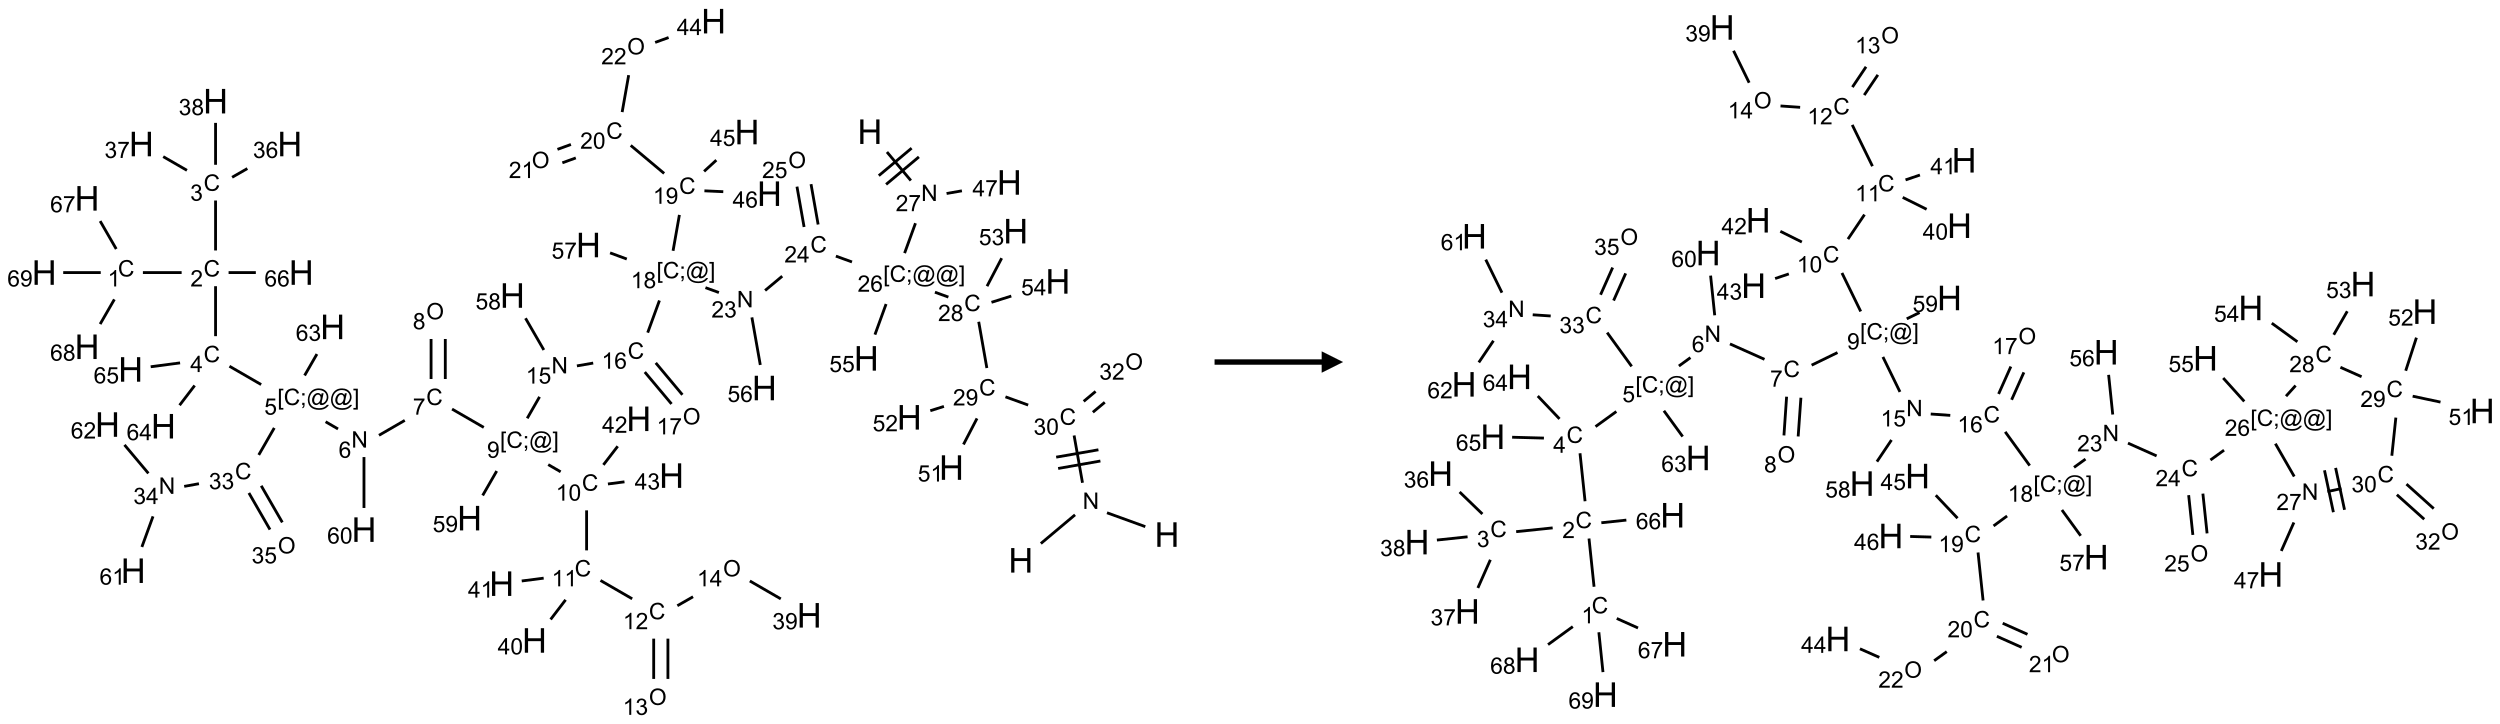 <?xml version="1.0" encoding="UTF-8"?>
<svg xmlns="http://www.w3.org/2000/svg" xmlns:xlink="http://www.w3.org/1999/xlink" width="1167" height="338" viewBox="0 0 1167 338">
<defs>
<g>
<g id="glyph-0-0">
<path d="M 2 0 L 2 -10 L 10 -10 L 10 0 Z M 2.25 -0.25 L 9.75 -0.25 L 9.75 -9.75 L 2.25 -9.75 Z M 2.25 -0.25 "/>
</g>
<g id="glyph-0-1">
<path d="M 1.281 0 L 1.281 -11.453 L 2.797 -11.453 L 2.797 -6.75 L 8.75 -6.75 L 8.75 -11.453 L 10.266 -11.453 L 10.266 0 L 8.75 0 L 8.75 -5.398 L 2.797 -5.398 L 2.797 0 Z M 1.281 0 "/>
</g>
<g id="glyph-1-0">
<path d="M 1.332 0 L 1.332 -6.668 L 6.668 -6.668 L 6.668 0 Z M 1.5 -0.168 L 6.5 -0.168 L 6.5 -6.5 L 1.5 -6.5 Z M 1.5 -0.168 "/>
</g>
<g id="glyph-1-1">
<path d="M 0.812 0 L 0.812 -7.637 L 1.848 -7.637 L 5.859 -1.641 L 5.859 -7.637 L 6.828 -7.637 L 6.828 0 L 5.793 0 L 1.781 -6 L 1.781 0 Z M 0.812 0 "/>
</g>
<g id="glyph-1-2">
<path d="M 6.27 -2.676 L 7.281 -2.422 C 7.07 -1.594 6.688 -0.961 6.137 -0.523 C 5.586 -0.086 4.914 0.129 4.121 0.129 C 3.297 0.129 2.629 -0.039 2.113 -0.371 C 1.598 -0.707 1.203 -1.191 0.934 -1.828 C 0.664 -2.465 0.531 -3.145 0.531 -3.875 C 0.531 -4.672 0.684 -5.363 0.988 -5.957 C 1.293 -6.547 1.723 -6.996 2.285 -7.305 C 2.844 -7.613 3.461 -7.766 4.137 -7.766 C 4.898 -7.766 5.543 -7.57 6.062 -7.184 C 6.582 -6.793 6.945 -6.246 7.152 -5.543 L 6.156 -5.309 C 5.98 -5.863 5.723 -6.266 5.387 -6.52 C 5.051 -6.773 4.625 -6.902 4.113 -6.902 C 3.527 -6.902 3.039 -6.762 2.645 -6.48 C 2.25 -6.199 1.973 -5.82 1.812 -5.348 C 1.652 -4.871 1.574 -4.383 1.574 -3.879 C 1.574 -3.23 1.668 -2.664 1.855 -2.18 C 2.047 -1.695 2.34 -1.332 2.738 -1.094 C 3.137 -0.855 3.57 -0.734 4.035 -0.734 C 4.602 -0.734 5.082 -0.898 5.473 -1.223 C 5.867 -1.551 6.133 -2.035 6.27 -2.676 Z M 6.27 -2.676 "/>
</g>
<g id="glyph-1-3">
<path d="M 0.449 -2.016 L 1.387 -2.141 C 1.492 -1.609 1.676 -1.227 1.934 -0.992 C 2.191 -0.758 2.508 -0.641 2.879 -0.641 C 3.32 -0.641 3.695 -0.793 3.996 -1.098 C 4.301 -1.402 4.453 -1.781 4.453 -2.234 C 4.453 -2.664 4.312 -3.02 4.031 -3.301 C 3.75 -3.578 3.391 -3.719 2.957 -3.719 C 2.781 -3.719 2.562 -3.684 2.297 -3.613 L 2.402 -4.438 C 2.465 -4.43 2.516 -4.426 2.551 -4.426 C 2.949 -4.426 3.312 -4.531 3.629 -4.738 C 3.949 -4.949 4.109 -5.27 4.109 -5.703 C 4.109 -6.047 3.992 -6.332 3.762 -6.559 C 3.527 -6.785 3.227 -6.895 2.859 -6.895 C 2.496 -6.895 2.191 -6.781 1.949 -6.551 C 1.707 -6.324 1.547 -5.98 1.48 -5.52 L 0.543 -5.688 C 0.656 -6.316 0.918 -6.805 1.324 -7.148 C 1.73 -7.492 2.234 -7.668 2.84 -7.668 C 3.254 -7.668 3.641 -7.578 3.988 -7.398 C 4.34 -7.219 4.609 -6.977 4.793 -6.668 C 4.98 -6.359 5.074 -6.031 5.074 -5.684 C 5.074 -5.352 4.984 -5.051 4.809 -4.781 C 4.629 -4.512 4.367 -4.297 4.02 -4.137 C 4.473 -4.031 4.824 -3.816 5.074 -3.488 C 5.324 -3.16 5.449 -2.75 5.449 -2.254 C 5.449 -1.59 5.203 -1.023 4.719 -0.559 C 4.234 -0.098 3.617 0.137 2.875 0.137 C 2.203 0.137 1.648 -0.062 1.207 -0.465 C 0.762 -0.863 0.512 -1.379 0.449 -2.016 Z M 0.449 -2.016 "/>
</g>
<g id="glyph-1-4">
<path d="M 0.441 -3.766 C 0.441 -4.668 0.535 -5.395 0.723 -5.945 C 0.906 -6.496 1.184 -6.922 1.551 -7.219 C 1.918 -7.516 2.375 -7.668 2.934 -7.668 C 3.344 -7.668 3.703 -7.586 4.012 -7.418 C 4.32 -7.254 4.574 -7.016 4.777 -6.707 C 4.977 -6.395 5.137 -6.016 5.25 -5.57 C 5.363 -5.125 5.422 -4.523 5.422 -3.766 C 5.422 -2.871 5.328 -2.148 5.145 -1.598 C 4.961 -1.047 4.688 -0.621 4.32 -0.32 C 3.953 -0.02 3.492 0.129 2.934 0.129 C 2.195 0.129 1.617 -0.133 1.199 -0.66 C 0.695 -1.297 0.441 -2.332 0.441 -3.766 Z M 1.406 -3.766 C 1.406 -2.512 1.555 -1.68 1.848 -1.262 C 2.141 -0.848 2.5 -0.641 2.934 -0.641 C 3.363 -0.641 3.727 -0.848 4.02 -1.266 C 4.312 -1.684 4.457 -2.516 4.457 -3.766 C 4.457 -5.023 4.312 -5.859 4.02 -6.27 C 3.727 -6.684 3.359 -6.891 2.922 -6.891 C 2.492 -6.891 2.148 -6.707 1.891 -6.344 C 1.566 -5.879 1.406 -5.02 1.406 -3.766 Z M 1.406 -3.766 "/>
</g>
<g id="glyph-1-5">
<path d="M 5.371 -0.902 L 5.371 0 L 0.324 0 C 0.316 -0.227 0.352 -0.441 0.434 -0.652 C 0.562 -0.996 0.766 -1.332 1.051 -1.668 C 1.332 -2 1.742 -2.387 2.277 -2.824 C 3.105 -3.504 3.668 -4.043 3.957 -4.441 C 4.25 -4.84 4.395 -5.215 4.395 -5.566 C 4.395 -5.938 4.262 -6.254 3.996 -6.508 C 3.73 -6.762 3.387 -6.891 2.957 -6.891 C 2.508 -6.891 2.145 -6.754 1.875 -6.484 C 1.605 -6.215 1.469 -5.84 1.465 -5.359 L 0.5 -5.457 C 0.566 -6.176 0.812 -6.727 1.246 -7.102 C 1.676 -7.477 2.254 -7.668 2.98 -7.668 C 3.711 -7.668 4.293 -7.465 4.719 -7.059 C 5.145 -6.652 5.359 -6.148 5.359 -5.547 C 5.359 -5.242 5.297 -4.941 5.172 -4.645 C 5.047 -4.352 4.84 -4.039 4.551 -3.715 C 4.262 -3.387 3.777 -2.938 3.105 -2.371 C 2.543 -1.898 2.18 -1.578 2.02 -1.41 C 1.859 -1.242 1.73 -1.07 1.625 -0.902 Z M 5.371 -0.902 "/>
</g>
<g id="glyph-1-6">
<path d="M 0.582 -1.766 L 1.484 -1.848 C 1.562 -1.426 1.707 -1.117 1.922 -0.926 C 2.137 -0.734 2.414 -0.641 2.75 -0.641 C 3.039 -0.641 3.289 -0.707 3.508 -0.84 C 3.727 -0.973 3.902 -1.148 4.043 -1.367 C 4.18 -1.586 4.297 -1.887 4.391 -2.262 C 4.484 -2.637 4.531 -3.016 4.531 -3.406 C 4.531 -3.449 4.531 -3.512 4.527 -3.594 C 4.34 -3.297 4.082 -3.055 3.758 -2.867 C 3.434 -2.68 3.082 -2.59 2.703 -2.59 C 2.07 -2.59 1.535 -2.816 1.098 -3.277 C 0.66 -3.734 0.441 -4.34 0.441 -5.09 C 0.441 -5.863 0.672 -6.484 1.129 -6.957 C 1.586 -7.43 2.156 -7.668 2.844 -7.668 C 3.34 -7.668 3.793 -7.531 4.207 -7.266 C 4.617 -7 4.93 -6.617 5.145 -6.121 C 5.355 -5.629 5.465 -4.91 5.465 -3.973 C 5.465 -2.996 5.359 -2.223 5.145 -1.645 C 4.934 -1.066 4.617 -0.625 4.199 -0.324 C 3.781 -0.02 3.293 0.129 2.73 0.129 C 2.133 0.129 1.645 -0.035 1.266 -0.367 C 0.887 -0.699 0.66 -1.164 0.582 -1.766 Z M 4.422 -5.137 C 4.422 -5.676 4.277 -6.102 3.992 -6.418 C 3.707 -6.734 3.359 -6.891 2.957 -6.891 C 2.543 -6.891 2.18 -6.719 1.871 -6.379 C 1.562 -6.039 1.406 -5.598 1.406 -5.059 C 1.406 -4.57 1.555 -4.176 1.848 -3.871 C 2.141 -3.566 2.5 -3.418 2.934 -3.418 C 3.367 -3.418 3.723 -3.57 4.004 -3.871 C 4.281 -4.176 4.422 -4.598 4.422 -5.137 Z M 4.422 -5.137 "/>
</g>
<g id="glyph-1-7">
<path d="M 1.887 -4.141 C 1.496 -4.281 1.207 -4.484 1.02 -4.75 C 0.832 -5.016 0.738 -5.328 0.738 -5.699 C 0.738 -6.254 0.938 -6.719 1.34 -7.098 C 1.738 -7.477 2.27 -7.668 2.934 -7.668 C 3.598 -7.668 4.137 -7.473 4.543 -7.086 C 4.949 -6.699 5.152 -6.227 5.152 -5.672 C 5.152 -5.316 5.059 -5.008 4.871 -4.746 C 4.688 -4.484 4.406 -4.281 4.027 -4.141 C 4.496 -3.988 4.852 -3.742 5.098 -3.402 C 5.34 -3.062 5.465 -2.656 5.465 -2.184 C 5.465 -1.531 5.234 -0.98 4.77 -0.535 C 4.309 -0.09 3.703 0.129 2.949 0.129 C 2.195 0.129 1.586 -0.094 1.125 -0.539 C 0.664 -0.984 0.434 -1.543 0.434 -2.207 C 0.434 -2.703 0.559 -3.121 0.809 -3.457 C 1.062 -3.793 1.422 -4.02 1.887 -4.141 Z M 1.699 -5.73 C 1.699 -5.367 1.812 -5.074 2.047 -4.844 C 2.281 -4.613 2.582 -4.5 2.953 -4.5 C 3.312 -4.5 3.609 -4.613 3.84 -4.84 C 4.07 -5.066 4.188 -5.348 4.188 -5.676 C 4.188 -6.02 4.07 -6.309 3.832 -6.543 C 3.594 -6.777 3.297 -6.895 2.941 -6.895 C 2.586 -6.895 2.289 -6.781 2.051 -6.551 C 1.816 -6.324 1.699 -6.047 1.699 -5.73 Z M 1.395 -2.203 C 1.395 -1.938 1.461 -1.676 1.586 -1.426 C 1.711 -1.176 1.902 -0.984 2.152 -0.848 C 2.402 -0.711 2.672 -0.641 2.957 -0.641 C 3.406 -0.641 3.777 -0.785 4.066 -1.074 C 4.359 -1.363 4.504 -1.727 4.504 -2.172 C 4.504 -2.625 4.355 -2.996 4.055 -3.293 C 3.754 -3.586 3.379 -3.734 2.926 -3.734 C 2.484 -3.734 2.121 -3.59 1.832 -3.297 C 1.543 -3.004 1.395 -2.641 1.395 -2.203 Z M 1.395 -2.203 "/>
</g>
<g id="glyph-1-8">
<path d="M 0.723 2.121 L 0.723 -7.637 L 2.793 -7.637 L 2.793 -6.859 L 1.66 -6.859 L 1.66 1.344 L 2.793 1.344 L 2.793 2.121 Z M 0.723 2.121 "/>
</g>
<g id="glyph-1-9">
<path d="M 0.949 -4.465 L 0.949 -5.531 L 2.016 -5.531 L 2.016 -4.465 Z M 0.949 0 L 0.949 -1.066 L 2.016 -1.066 L 2.016 0 C 2.016 0.391 1.945 0.711 1.809 0.949 C 1.668 1.191 1.449 1.379 1.145 1.512 L 0.887 1.109 C 1.082 1.023 1.23 0.895 1.324 0.727 C 1.418 0.559 1.469 0.316 1.48 0 Z M 0.949 0 "/>
</g>
<g id="glyph-1-10">
<path d="M 6.047 -0.848 C 5.82 -0.59 5.57 -0.379 5.289 -0.223 C 5.008 -0.062 4.73 0.016 4.449 0.016 C 4.141 0.016 3.84 -0.074 3.547 -0.254 C 3.254 -0.434 3.02 -0.715 2.836 -1.09 C 2.652 -1.465 2.562 -1.875 2.562 -2.324 C 2.562 -2.875 2.703 -3.43 2.988 -3.98 C 3.27 -4.535 3.621 -4.953 4.043 -5.23 C 4.461 -5.508 4.871 -5.645 5.266 -5.645 C 5.566 -5.645 5.855 -5.566 6.129 -5.41 C 6.402 -5.25 6.641 -5.012 6.84 -4.688 L 7.016 -5.496 L 7.949 -5.496 L 7.199 -2 C 7.094 -1.516 7.043 -1.246 7.043 -1.191 C 7.043 -1.098 7.078 -1.02 7.148 -0.949 C 7.219 -0.883 7.305 -0.848 7.406 -0.848 C 7.59 -0.848 7.832 -0.953 8.129 -1.168 C 8.527 -1.445 8.84 -1.816 9.07 -2.285 C 9.301 -2.75 9.418 -3.234 9.418 -3.73 C 9.418 -4.309 9.27 -4.852 8.973 -5.355 C 8.676 -5.859 8.23 -6.262 7.645 -6.562 C 7.055 -6.863 6.406 -7.016 5.691 -7.016 C 4.879 -7.016 4.137 -6.824 3.465 -6.445 C 2.793 -6.066 2.273 -5.52 1.902 -4.809 C 1.535 -4.098 1.348 -3.34 1.348 -2.527 C 1.348 -1.676 1.535 -0.941 1.902 -0.328 C 2.273 0.285 2.809 0.742 3.508 1.035 C 4.207 1.328 4.984 1.473 5.832 1.473 C 6.742 1.473 7.504 1.32 8.121 1.016 C 8.734 0.711 9.195 0.34 9.5 -0.098 L 10.441 -0.098 C 10.266 0.266 9.961 0.637 9.531 1.016 C 9.102 1.395 8.59 1.695 7.996 1.914 C 7.402 2.133 6.688 2.246 5.848 2.246 C 5.078 2.246 4.367 2.145 3.715 1.949 C 3.066 1.75 2.512 1.453 2.051 1.055 C 1.594 0.656 1.25 0.199 1.016 -0.316 C 0.723 -0.973 0.578 -1.684 0.578 -2.441 C 0.578 -3.289 0.75 -4.098 1.098 -4.863 C 1.523 -5.805 2.125 -6.527 2.902 -7.027 C 3.684 -7.527 4.629 -7.777 5.738 -7.777 C 6.602 -7.777 7.375 -7.602 8.059 -7.246 C 8.746 -6.895 9.285 -6.371 9.684 -5.672 C 10.02 -5.07 10.188 -4.418 10.188 -3.715 C 10.188 -2.707 9.832 -1.812 9.125 -1.031 C 8.492 -0.328 7.801 0.02 7.051 0.02 C 6.812 0.02 6.617 -0.016 6.473 -0.09 C 6.324 -0.16 6.215 -0.266 6.145 -0.402 C 6.102 -0.488 6.066 -0.637 6.047 -0.848 Z M 3.527 -2.262 C 3.527 -1.785 3.641 -1.414 3.863 -1.152 C 4.09 -0.887 4.348 -0.754 4.641 -0.754 C 4.836 -0.754 5.039 -0.812 5.254 -0.93 C 5.469 -1.047 5.676 -1.219 5.871 -1.449 C 6.066 -1.676 6.23 -1.969 6.355 -2.32 C 6.48 -2.672 6.543 -3.027 6.543 -3.379 C 6.543 -3.852 6.426 -4.219 6.191 -4.48 C 5.957 -4.738 5.672 -4.871 5.332 -4.871 C 5.109 -4.871 4.902 -4.812 4.707 -4.699 C 4.512 -4.586 4.32 -4.406 4.137 -4.156 C 3.953 -3.906 3.805 -3.602 3.691 -3.246 C 3.582 -2.887 3.527 -2.559 3.527 -2.262 Z M 3.527 -2.262 "/>
</g>
<g id="glyph-1-11">
<path d="M 2.27 2.121 L 0.203 2.121 L 0.203 1.344 L 1.332 1.344 L 1.332 -6.859 L 0.203 -6.859 L 0.203 -7.637 L 2.27 -7.637 Z M 2.27 2.121 "/>
</g>
<g id="glyph-1-12">
<path d="M 5.309 -5.766 L 4.375 -5.691 C 4.293 -6.059 4.172 -6.328 4.02 -6.496 C 3.766 -6.762 3.453 -6.895 3.082 -6.895 C 2.785 -6.895 2.523 -6.812 2.297 -6.645 C 2 -6.43 1.77 -6.117 1.598 -5.703 C 1.43 -5.289 1.34 -4.703 1.332 -3.938 C 1.559 -4.281 1.836 -4.535 2.16 -4.703 C 2.488 -4.871 2.828 -4.953 3.188 -4.953 C 3.812 -4.953 4.344 -4.723 4.785 -4.262 C 5.223 -3.801 5.441 -3.207 5.441 -2.48 C 5.441 -2 5.34 -1.555 5.133 -1.145 C 4.926 -0.73 4.641 -0.418 4.281 -0.199 C 3.922 0.02 3.512 0.129 3.051 0.129 C 2.27 0.129 1.633 -0.156 1.141 -0.73 C 0.648 -1.305 0.402 -2.254 0.402 -3.574 C 0.402 -5.051 0.672 -6.121 1.219 -6.793 C 1.695 -7.375 2.336 -7.668 3.141 -7.668 C 3.742 -7.668 4.234 -7.5 4.617 -7.16 C 5 -6.824 5.23 -6.359 5.309 -5.766 Z M 1.48 -2.473 C 1.48 -2.152 1.547 -1.844 1.684 -1.547 C 1.82 -1.25 2.016 -1.027 2.262 -0.871 C 2.508 -0.719 2.766 -0.641 3.035 -0.641 C 3.434 -0.641 3.773 -0.801 4.059 -1.121 C 4.344 -1.441 4.484 -1.875 4.484 -2.422 C 4.484 -2.949 4.344 -3.367 4.062 -3.668 C 3.781 -3.973 3.426 -4.125 3 -4.125 C 2.578 -4.125 2.219 -3.973 1.922 -3.668 C 1.625 -3.363 1.48 -2.969 1.48 -2.473 Z M 1.48 -2.473 "/>
</g>
<g id="glyph-1-13">
<path d="M 3.449 0 L 3.449 -1.828 L 0.137 -1.828 L 0.137 -2.688 L 3.621 -7.637 L 4.387 -7.637 L 4.387 -2.688 L 5.418 -2.688 L 5.418 -1.828 L 4.387 -1.828 L 4.387 0 Z M 3.449 -2.688 L 3.449 -6.129 L 1.059 -2.688 Z M 3.449 -2.688 "/>
</g>
<g id="glyph-1-14">
<path d="M 3.973 0 L 3.035 0 L 3.035 -5.973 C 2.809 -5.758 2.516 -5.543 2.148 -5.328 C 1.781 -5.113 1.453 -4.953 1.16 -4.844 L 1.16 -5.75 C 1.684 -5.996 2.145 -6.297 2.535 -6.645 C 2.93 -6.996 3.207 -7.336 3.371 -7.668 L 3.973 -7.668 Z M 3.973 0 "/>
</g>
<g id="glyph-1-15">
<path d="M 0.441 -2 L 1.426 -2.082 C 1.5 -1.605 1.668 -1.242 1.934 -1.004 C 2.199 -0.762 2.52 -0.641 2.895 -0.641 C 3.348 -0.641 3.73 -0.812 4.043 -1.152 C 4.355 -1.492 4.512 -1.941 4.512 -2.504 C 4.512 -3.039 4.359 -3.461 4.059 -3.77 C 3.758 -4.078 3.367 -4.234 2.879 -4.234 C 2.578 -4.234 2.305 -4.164 2.062 -4.027 C 1.82 -3.891 1.629 -3.715 1.488 -3.496 L 0.609 -3.609 L 1.348 -7.531 L 5.145 -7.531 L 5.145 -6.637 L 2.098 -6.637 L 1.688 -4.582 C 2.145 -4.902 2.625 -5.062 3.129 -5.062 C 3.797 -5.062 4.359 -4.832 4.816 -4.371 C 5.277 -3.91 5.504 -3.312 5.504 -2.59 C 5.504 -1.898 5.305 -1.301 4.902 -0.797 C 4.41 -0.18 3.742 0.129 2.895 0.129 C 2.199 0.129 1.633 -0.062 1.195 -0.453 C 0.758 -0.844 0.504 -1.359 0.441 -2 Z M 0.441 -2 "/>
</g>
<g id="glyph-1-16">
<path d="M 0.504 -6.637 L 0.504 -7.535 L 5.449 -7.535 L 5.449 -6.809 C 4.961 -6.289 4.48 -5.602 4.004 -4.746 C 3.527 -3.887 3.156 -3.004 2.895 -2.098 C 2.707 -1.461 2.59 -0.762 2.535 0 L 1.574 0 C 1.582 -0.602 1.703 -1.328 1.926 -2.176 C 2.152 -3.027 2.477 -3.848 2.898 -4.637 C 3.32 -5.426 3.77 -6.094 4.246 -6.637 Z M 0.504 -6.637 "/>
</g>
<g id="glyph-1-17">
<path d="M 0.516 -3.719 C 0.516 -4.984 0.855 -5.977 1.535 -6.695 C 2.215 -7.414 3.094 -7.77 4.172 -7.77 C 4.875 -7.77 5.512 -7.602 6.078 -7.266 C 6.645 -6.93 7.074 -6.461 7.371 -5.855 C 7.668 -5.254 7.816 -4.57 7.816 -3.809 C 7.816 -3.035 7.66 -2.34 7.348 -1.73 C 7.035 -1.117 6.594 -0.656 6.02 -0.34 C 5.449 -0.027 4.828 0.129 4.168 0.129 C 3.449 0.129 2.805 -0.043 2.238 -0.391 C 1.672 -0.738 1.246 -1.211 0.953 -1.812 C 0.66 -2.414 0.516 -3.047 0.516 -3.719 Z M 1.559 -3.703 C 1.559 -2.781 1.805 -2.059 2.301 -1.527 C 2.793 -1 3.414 -0.734 4.16 -0.734 C 4.922 -0.734 5.547 -1 6.039 -1.535 C 6.531 -2.07 6.777 -2.828 6.777 -3.812 C 6.777 -4.434 6.672 -4.977 6.461 -5.441 C 6.25 -5.902 5.945 -6.262 5.539 -6.52 C 5.133 -6.773 4.68 -6.902 4.176 -6.902 C 3.461 -6.902 2.848 -6.656 2.332 -6.164 C 1.816 -5.672 1.559 -4.852 1.559 -3.703 Z M 1.559 -3.703 "/>
</g>
</g>
</defs>
<path fill="none" stroke-width="0.033" stroke-linecap="butt" stroke-linejoin="miter" stroke="rgb(0%, 0%, 0%)" stroke-opacity="1" stroke-miterlimit="10" d="M 11.631 6.096 L 12.03 5.761 " transform="matrix(40, 0, 0, 40, 20.625, 9.879)"/>
<path fill="none" stroke-width="0.033" stroke-linecap="butt" stroke-linejoin="miter" stroke="rgb(0%, 0%, 0%)" stroke-opacity="1" stroke-miterlimit="10" d="M 12.403 5.737 L 12.85 5.899 " transform="matrix(40, 0, 0, 40, 20.625, 9.879)"/>
<path fill="none" stroke-width="0.033" stroke-linecap="butt" stroke-linejoin="miter" stroke="rgb(0%, 0%, 0%)" stroke-opacity="1" stroke-miterlimit="10" d="M 12.117 5.387 L 12.019 4.835 " transform="matrix(40, 0, 0, 40, 20.625, 9.879)"/>
<path fill="none" stroke-width="0.033" stroke-linecap="butt" stroke-linejoin="miter" stroke="rgb(0%, 0%, 0%)" stroke-opacity="1" stroke-miterlimit="10" d="M 12.303 5.002 L 11.81 5.088 " transform="matrix(40, 0, 0, 40, 20.625, 9.879)"/>
<path fill="none" stroke-width="0.033" stroke-linecap="butt" stroke-linejoin="miter" stroke="rgb(0%, 0%, 0%)" stroke-opacity="1" stroke-miterlimit="10" d="M 12.326 5.133 L 11.833 5.22 " transform="matrix(40, 0, 0, 40, 20.625, 9.879)"/>
<path fill="none" stroke-width="0.033" stroke-linecap="butt" stroke-linejoin="miter" stroke="rgb(0%, 0%, 0%)" stroke-opacity="1" stroke-miterlimit="10" d="M 11.483 4.48 L 11.218 4.384 " transform="matrix(40, 0, 0, 40, 20.625, 9.879)"/>
<path fill="none" stroke-width="0.033" stroke-linecap="butt" stroke-linejoin="miter" stroke="rgb(0%, 0%, 0%)" stroke-opacity="1" stroke-miterlimit="10" d="M 11.001 4.048 L 10.906 3.508 " transform="matrix(40, 0, 0, 40, 20.625, 9.879)"/>
<path fill="none" stroke-width="0.033" stroke-linecap="butt" stroke-linejoin="miter" stroke="rgb(0%, 0%, 0%)" stroke-opacity="1" stroke-miterlimit="10" d="M 10.552 3.22 L 10.395 3.163 " transform="matrix(40, 0, 0, 40, 20.625, 9.879)"/>
<path fill="none" stroke-width="0.033" stroke-linecap="butt" stroke-linejoin="miter" stroke="rgb(0%, 0%, 0%)" stroke-opacity="1" stroke-miterlimit="10" d="M 9.427 2.81 L 9.239 2.742 " transform="matrix(40, 0, 0, 40, 20.625, 9.879)"/>
<path fill="none" stroke-width="0.033" stroke-linecap="butt" stroke-linejoin="miter" stroke="rgb(0%, 0%, 0%)" stroke-opacity="1" stroke-miterlimit="10" d="M 8.613 2.976 L 8.413 3.143 " transform="matrix(40, 0, 0, 40, 20.625, 9.879)"/>
<path fill="none" stroke-width="0.033" stroke-linecap="butt" stroke-linejoin="miter" stroke="rgb(0%, 0%, 0%)" stroke-opacity="1" stroke-miterlimit="10" d="M 7.874 3.167 L 7.717 3.11 " transform="matrix(40, 0, 0, 40, 20.625, 9.879)"/>
<path fill="none" stroke-width="0.033" stroke-linecap="butt" stroke-linejoin="miter" stroke="rgb(0%, 0%, 0%)" stroke-opacity="1" stroke-miterlimit="10" d="M 7.18 3.26 L 7.043 3.635 " transform="matrix(40, 0, 0, 40, 20.625, 9.879)"/>
<path fill="none" stroke-width="0.033" stroke-linecap="butt" stroke-linejoin="miter" stroke="rgb(0%, 0%, 0%)" stroke-opacity="1" stroke-miterlimit="10" d="M 6.407 3.99 L 6.217 4.023 " transform="matrix(40, 0, 0, 40, 20.625, 9.879)"/>
<path fill="none" stroke-width="0.033" stroke-linecap="butt" stroke-linejoin="miter" stroke="rgb(0%, 0%, 0%)" stroke-opacity="1" stroke-miterlimit="10" d="M 5.781 4.384 L 5.637 4.635 " transform="matrix(40, 0, 0, 40, 20.625, 9.879)"/>
<path fill="none" stroke-width="0.033" stroke-linecap="butt" stroke-linejoin="miter" stroke="rgb(0%, 0%, 0%)" stroke-opacity="1" stroke-miterlimit="10" d="M 5.13 4.741 L 4.76 4.527 " transform="matrix(40, 0, 0, 40, 20.625, 9.879)"/>
<path fill="none" stroke-width="0.033" stroke-linecap="butt" stroke-linejoin="miter" stroke="rgb(0%, 0%, 0%)" stroke-opacity="1" stroke-miterlimit="10" d="M 4.208 4.659 L 3.907 4.833 " transform="matrix(40, 0, 0, 40, 20.625, 9.879)"/>
<path fill="none" stroke-width="0.033" stroke-linecap="butt" stroke-linejoin="miter" stroke="rgb(0%, 0%, 0%)" stroke-opacity="1" stroke-miterlimit="10" d="M 3.429 4.759 L 3.284 4.675 " transform="matrix(40, 0, 0, 40, 20.625, 9.879)"/>
<path fill="none" stroke-width="0.033" stroke-linecap="butt" stroke-linejoin="miter" stroke="rgb(0%, 0%, 0%)" stroke-opacity="1" stroke-miterlimit="10" d="M 2.532 4.241 L 2.162 4.027 " transform="matrix(40, 0, 0, 40, 20.625, 9.879)"/>
<path fill="none" stroke-width="0.033" stroke-linecap="butt" stroke-linejoin="miter" stroke="rgb(0%, 0%, 0%)" stroke-opacity="1" stroke-miterlimit="10" d="M 2 3.676 L 2 3.093 " transform="matrix(40, 0, 0, 40, 20.625, 9.879)"/>
<path fill="none" stroke-width="0.033" stroke-linecap="butt" stroke-linejoin="miter" stroke="rgb(0%, 0%, 0%)" stroke-opacity="1" stroke-miterlimit="10" d="M 1.604 2.934 L 1.152 2.934 " transform="matrix(40, 0, 0, 40, 20.625, 9.879)"/>
<path fill="none" stroke-width="0.033" stroke-linecap="butt" stroke-linejoin="miter" stroke="rgb(0%, 0%, 0%)" stroke-opacity="1" stroke-miterlimit="10" d="M 0.841 2.659 L 0.653 2.333 " transform="matrix(40, 0, 0, 40, 20.625, 9.879)"/>
<path fill="none" stroke-width="0.033" stroke-linecap="butt" stroke-linejoin="miter" stroke="rgb(0%, 0%, 0%)" stroke-opacity="1" stroke-miterlimit="10" d="M 0.819 3.247 L 0.653 3.535 " transform="matrix(40, 0, 0, 40, 20.625, 9.879)"/>
<path fill="none" stroke-width="0.033" stroke-linecap="butt" stroke-linejoin="miter" stroke="rgb(0%, 0%, 0%)" stroke-opacity="1" stroke-miterlimit="10" d="M 0.66 2.934 L 0.222 2.934 " transform="matrix(40, 0, 0, 40, 20.625, 9.879)"/>
<path fill="none" stroke-width="0.033" stroke-linecap="butt" stroke-linejoin="miter" stroke="rgb(0%, 0%, 0%)" stroke-opacity="1" stroke-miterlimit="10" d="M 2 2.676 L 2 2.093 " transform="matrix(40, 0, 0, 40, 20.625, 9.879)"/>
<path fill="none" stroke-width="0.033" stroke-linecap="butt" stroke-linejoin="miter" stroke="rgb(0%, 0%, 0%)" stroke-opacity="1" stroke-miterlimit="10" d="M 2.193 1.822 L 2.371 1.72 " transform="matrix(40, 0, 0, 40, 20.625, 9.879)"/>
<path fill="none" stroke-width="0.033" stroke-linecap="butt" stroke-linejoin="miter" stroke="rgb(0%, 0%, 0%)" stroke-opacity="1" stroke-miterlimit="10" d="M 1.666 1.741 L 1.389 1.581 " transform="matrix(40, 0, 0, 40, 20.625, 9.879)"/>
<path fill="none" stroke-width="0.033" stroke-linecap="butt" stroke-linejoin="miter" stroke="rgb(0%, 0%, 0%)" stroke-opacity="1" stroke-miterlimit="10" d="M 2 1.676 L 2 1.187 " transform="matrix(40, 0, 0, 40, 20.625, 9.879)"/>
<path fill="none" stroke-width="0.033" stroke-linecap="butt" stroke-linejoin="miter" stroke="rgb(0%, 0%, 0%)" stroke-opacity="1" stroke-miterlimit="10" d="M 2.152 2.934 L 2.47 2.934 " transform="matrix(40, 0, 0, 40, 20.625, 9.879)"/>
<path fill="none" stroke-width="0.033" stroke-linecap="butt" stroke-linejoin="miter" stroke="rgb(0%, 0%, 0%)" stroke-opacity="1" stroke-miterlimit="10" d="M 1.756 4.252 L 1.58 4.482 " transform="matrix(40, 0, 0, 40, 20.625, 9.879)"/>
<path fill="none" stroke-width="0.033" stroke-linecap="butt" stroke-linejoin="miter" stroke="rgb(0%, 0%, 0%)" stroke-opacity="1" stroke-miterlimit="10" d="M 1.586 3.988 L 1.243 4.033 " transform="matrix(40, 0, 0, 40, 20.625, 9.879)"/>
<path fill="none" stroke-width="0.033" stroke-linecap="butt" stroke-linejoin="miter" stroke="rgb(0%, 0%, 0%)" stroke-opacity="1" stroke-miterlimit="10" d="M 2.685 4.747 L 2.504 5.062 " transform="matrix(40, 0, 0, 40, 20.625, 9.879)"/>
<path fill="none" stroke-width="0.033" stroke-linecap="butt" stroke-linejoin="miter" stroke="rgb(0%, 0%, 0%)" stroke-opacity="1" stroke-miterlimit="10" d="M 1.806 5.398 L 1.634 5.429 " transform="matrix(40, 0, 0, 40, 20.625, 9.879)"/>
<path fill="none" stroke-width="0.033" stroke-linecap="butt" stroke-linejoin="miter" stroke="rgb(0%, 0%, 0%)" stroke-opacity="1" stroke-miterlimit="10" d="M 1.27 5.779 L 1.14 6.136 " transform="matrix(40, 0, 0, 40, 20.625, 9.879)"/>
<path fill="none" stroke-width="0.033" stroke-linecap="butt" stroke-linejoin="miter" stroke="rgb(0%, 0%, 0%)" stroke-opacity="1" stroke-miterlimit="10" d="M 1.216 5.277 L 0.937 4.945 " transform="matrix(40, 0, 0, 40, 20.625, 9.879)"/>
<path fill="none" stroke-width="0.033" stroke-linecap="butt" stroke-linejoin="miter" stroke="rgb(0%, 0%, 0%)" stroke-opacity="1" stroke-miterlimit="10" d="M 2.389 5.506 L 2.635 5.933 " transform="matrix(40, 0, 0, 40, 20.625, 9.879)"/>
<path fill="none" stroke-width="0.033" stroke-linecap="butt" stroke-linejoin="miter" stroke="rgb(0%, 0%, 0%)" stroke-opacity="1" stroke-miterlimit="10" d="M 2.533 5.422 L 2.779 5.849 " transform="matrix(40, 0, 0, 40, 20.625, 9.879)"/>
<path fill="none" stroke-width="0.033" stroke-linecap="butt" stroke-linejoin="miter" stroke="rgb(0%, 0%, 0%)" stroke-opacity="1" stroke-miterlimit="10" d="M 3.039 4.135 L 3.183 3.885 " transform="matrix(40, 0, 0, 40, 20.625, 9.879)"/>
<path fill="none" stroke-width="0.033" stroke-linecap="butt" stroke-linejoin="miter" stroke="rgb(0%, 0%, 0%)" stroke-opacity="1" stroke-miterlimit="10" d="M 3.732 5.087 L 3.732 5.681 " transform="matrix(40, 0, 0, 40, 20.625, 9.879)"/>
<path fill="none" stroke-width="0.033" stroke-linecap="butt" stroke-linejoin="miter" stroke="rgb(0%, 0%, 0%)" stroke-opacity="1" stroke-miterlimit="10" d="M 4.681 4.176 L 4.681 3.709 " transform="matrix(40, 0, 0, 40, 20.625, 9.879)"/>
<path fill="none" stroke-width="0.033" stroke-linecap="butt" stroke-linejoin="miter" stroke="rgb(0%, 0%, 0%)" stroke-opacity="1" stroke-miterlimit="10" d="M 4.515 4.176 L 4.515 3.709 " transform="matrix(40, 0, 0, 40, 20.625, 9.879)"/>
<path fill="none" stroke-width="0.033" stroke-linecap="butt" stroke-linejoin="miter" stroke="rgb(0%, 0%, 0%)" stroke-opacity="1" stroke-miterlimit="10" d="M 5.882 5.175 L 6.027 5.259 " transform="matrix(40, 0, 0, 40, 20.625, 9.879)"/>
<path fill="none" stroke-width="0.033" stroke-linecap="butt" stroke-linejoin="miter" stroke="rgb(0%, 0%, 0%)" stroke-opacity="1" stroke-miterlimit="10" d="M 6.33 5.709 L 6.33 6.176 " transform="matrix(40, 0, 0, 40, 20.625, 9.879)"/>
<path fill="none" stroke-width="0.033" stroke-linecap="butt" stroke-linejoin="miter" stroke="rgb(0%, 0%, 0%)" stroke-opacity="1" stroke-miterlimit="10" d="M 6.492 6.527 L 6.862 6.741 " transform="matrix(40, 0, 0, 40, 20.625, 9.879)"/>
<path fill="none" stroke-width="0.033" stroke-linecap="butt" stroke-linejoin="miter" stroke="rgb(0%, 0%, 0%)" stroke-opacity="1" stroke-miterlimit="10" d="M 7.113 7.206 L 7.113 7.676 " transform="matrix(40, 0, 0, 40, 20.625, 9.879)"/>
<path fill="none" stroke-width="0.033" stroke-linecap="butt" stroke-linejoin="miter" stroke="rgb(0%, 0%, 0%)" stroke-opacity="1" stroke-miterlimit="10" d="M 7.279 7.206 L 7.279 7.676 " transform="matrix(40, 0, 0, 40, 20.625, 9.879)"/>
<path fill="none" stroke-width="0.033" stroke-linecap="butt" stroke-linejoin="miter" stroke="rgb(0%, 0%, 0%)" stroke-opacity="1" stroke-miterlimit="10" d="M 7.389 6.822 L 7.572 6.717 " transform="matrix(40, 0, 0, 40, 20.625, 9.879)"/>
<path fill="none" stroke-width="0.033" stroke-linecap="butt" stroke-linejoin="miter" stroke="rgb(0%, 0%, 0%)" stroke-opacity="1" stroke-miterlimit="10" d="M 8.235 6.533 L 8.596 6.742 " transform="matrix(40, 0, 0, 40, 20.625, 9.879)"/>
<path fill="none" stroke-width="0.033" stroke-linecap="butt" stroke-linejoin="miter" stroke="rgb(0%, 0%, 0%)" stroke-opacity="1" stroke-miterlimit="10" d="M 6.085 6.753 L 5.91 6.982 " transform="matrix(40, 0, 0, 40, 20.625, 9.879)"/>
<path fill="none" stroke-width="0.033" stroke-linecap="butt" stroke-linejoin="miter" stroke="rgb(0%, 0%, 0%)" stroke-opacity="1" stroke-miterlimit="10" d="M 5.829 6.5 L 5.573 6.533 " transform="matrix(40, 0, 0, 40, 20.625, 9.879)"/>
<path fill="none" stroke-width="0.033" stroke-linecap="butt" stroke-linejoin="miter" stroke="rgb(0%, 0%, 0%)" stroke-opacity="1" stroke-miterlimit="10" d="M 6.526 5.178 L 6.693 4.961 " transform="matrix(40, 0, 0, 40, 20.625, 9.879)"/>
<path fill="none" stroke-width="0.033" stroke-linecap="butt" stroke-linejoin="miter" stroke="rgb(0%, 0%, 0%)" stroke-opacity="1" stroke-miterlimit="10" d="M 6.579 5.401 L 6.772 5.376 " transform="matrix(40, 0, 0, 40, 20.625, 9.879)"/>
<path fill="none" stroke-width="0.033" stroke-linecap="butt" stroke-linejoin="miter" stroke="rgb(0%, 0%, 0%)" stroke-opacity="1" stroke-miterlimit="10" d="M 5.281 5.25 L 5.117 5.535 " transform="matrix(40, 0, 0, 40, 20.625, 9.879)"/>
<path fill="none" stroke-width="0.033" stroke-linecap="butt" stroke-linejoin="miter" stroke="rgb(0%, 0%, 0%)" stroke-opacity="1" stroke-miterlimit="10" d="M 5.831 3.837 L 5.617 3.467 " transform="matrix(40, 0, 0, 40, 20.625, 9.879)"/>
<path fill="none" stroke-width="0.033" stroke-linecap="butt" stroke-linejoin="miter" stroke="rgb(0%, 0%, 0%)" stroke-opacity="1" stroke-miterlimit="10" d="M 7.009 4.095 L 7.321 4.467 " transform="matrix(40, 0, 0, 40, 20.625, 9.879)"/>
<path fill="none" stroke-width="0.033" stroke-linecap="butt" stroke-linejoin="miter" stroke="rgb(0%, 0%, 0%)" stroke-opacity="1" stroke-miterlimit="10" d="M 7.137 3.988 L 7.448 4.36 " transform="matrix(40, 0, 0, 40, 20.625, 9.879)"/>
<path fill="none" stroke-width="0.033" stroke-linecap="butt" stroke-linejoin="miter" stroke="rgb(0%, 0%, 0%)" stroke-opacity="1" stroke-miterlimit="10" d="M 7.339 2.68 L 7.413 2.261 " transform="matrix(40, 0, 0, 40, 20.625, 9.879)"/>
<path fill="none" stroke-width="0.033" stroke-linecap="butt" stroke-linejoin="miter" stroke="rgb(0%, 0%, 0%)" stroke-opacity="1" stroke-miterlimit="10" d="M 7.235 1.777 L 6.845 1.45 " transform="matrix(40, 0, 0, 40, 20.625, 9.879)"/>
<path fill="none" stroke-width="0.033" stroke-linecap="butt" stroke-linejoin="miter" stroke="rgb(0%, 0%, 0%)" stroke-opacity="1" stroke-miterlimit="10" d="M 6.147 1.439 L 5.99 1.496 " transform="matrix(40, 0, 0, 40, 20.625, 9.879)"/>
<path fill="none" stroke-width="0.033" stroke-linecap="butt" stroke-linejoin="miter" stroke="rgb(0%, 0%, 0%)" stroke-opacity="1" stroke-miterlimit="10" d="M 6.204 1.596 L 6.047 1.653 " transform="matrix(40, 0, 0, 40, 20.625, 9.879)"/>
<path fill="none" stroke-width="0.033" stroke-linecap="butt" stroke-linejoin="miter" stroke="rgb(0%, 0%, 0%)" stroke-opacity="1" stroke-miterlimit="10" d="M 6.745 1.061 L 6.821 0.63 " transform="matrix(40, 0, 0, 40, 20.625, 9.879)"/>
<path fill="none" stroke-width="0.033" stroke-linecap="butt" stroke-linejoin="miter" stroke="rgb(0%, 0%, 0%)" stroke-opacity="1" stroke-miterlimit="10" d="M 7.13 0.248 L 7.287 0.191 " transform="matrix(40, 0, 0, 40, 20.625, 9.879)"/>
<path fill="none" stroke-width="0.033" stroke-linecap="butt" stroke-linejoin="miter" stroke="rgb(0%, 0%, 0%)" stroke-opacity="1" stroke-miterlimit="10" d="M 7.701 1.753 L 7.844 1.622 " transform="matrix(40, 0, 0, 40, 20.625, 9.879)"/>
<path fill="none" stroke-width="0.033" stroke-linecap="butt" stroke-linejoin="miter" stroke="rgb(0%, 0%, 0%)" stroke-opacity="1" stroke-miterlimit="10" d="M 7.705 1.98 L 7.925 1.99 " transform="matrix(40, 0, 0, 40, 20.625, 9.879)"/>
<path fill="none" stroke-width="0.033" stroke-linecap="butt" stroke-linejoin="miter" stroke="rgb(0%, 0%, 0%)" stroke-opacity="1" stroke-miterlimit="10" d="M 6.799 2.776 L 6.604 2.704 " transform="matrix(40, 0, 0, 40, 20.625, 9.879)"/>
<path fill="none" stroke-width="0.033" stroke-linecap="butt" stroke-linejoin="miter" stroke="rgb(0%, 0%, 0%)" stroke-opacity="1" stroke-miterlimit="10" d="M 8.259 3.457 L 8.357 4.012 " transform="matrix(40, 0, 0, 40, 20.625, 9.879)"/>
<path fill="none" stroke-width="0.033" stroke-linecap="butt" stroke-linejoin="miter" stroke="rgb(0%, 0%, 0%)" stroke-opacity="1" stroke-miterlimit="10" d="M 9.032 2.373 L 8.949 1.902 " transform="matrix(40, 0, 0, 40, 20.625, 9.879)"/>
<path fill="none" stroke-width="0.033" stroke-linecap="butt" stroke-linejoin="miter" stroke="rgb(0%, 0%, 0%)" stroke-opacity="1" stroke-miterlimit="10" d="M 8.868 2.402 L 8.785 1.931 " transform="matrix(40, 0, 0, 40, 20.625, 9.879)"/>
<path fill="none" stroke-width="0.033" stroke-linecap="butt" stroke-linejoin="miter" stroke="rgb(0%, 0%, 0%)" stroke-opacity="1" stroke-miterlimit="10" d="M 10.041 2.707 L 10.168 2.358 " transform="matrix(40, 0, 0, 40, 20.625, 9.879)"/>
<path fill="none" stroke-width="0.033" stroke-linecap="butt" stroke-linejoin="miter" stroke="rgb(0%, 0%, 0%)" stroke-opacity="1" stroke-miterlimit="10" d="M 10.114 1.86 L 9.835 1.527 " transform="matrix(40, 0, 0, 40, 20.625, 9.879)"/>
<path fill="none" stroke-width="0.033" stroke-linecap="butt" stroke-linejoin="miter" stroke="rgb(0%, 0%, 0%)" stroke-opacity="1" stroke-miterlimit="10" d="M 10.123 1.482 L 9.74 1.803 " transform="matrix(40, 0, 0, 40, 20.625, 9.879)"/>
<path fill="none" stroke-width="0.033" stroke-linecap="butt" stroke-linejoin="miter" stroke="rgb(0%, 0%, 0%)" stroke-opacity="1" stroke-miterlimit="10" d="M 10.208 1.584 L 9.825 1.905 " transform="matrix(40, 0, 0, 40, 20.625, 9.879)"/>
<path fill="none" stroke-width="0.033" stroke-linecap="butt" stroke-linejoin="miter" stroke="rgb(0%, 0%, 0%)" stroke-opacity="1" stroke-miterlimit="10" d="M 10.531 2.011 L 10.71 1.98 " transform="matrix(40, 0, 0, 40, 20.625, 9.879)"/>
<path fill="none" stroke-width="0.033" stroke-linecap="butt" stroke-linejoin="miter" stroke="rgb(0%, 0%, 0%)" stroke-opacity="1" stroke-miterlimit="10" d="M 9.825 3.301 L 9.695 3.658 " transform="matrix(40, 0, 0, 40, 20.625, 9.879)"/>
<path fill="none" stroke-width="0.033" stroke-linecap="butt" stroke-linejoin="miter" stroke="rgb(0%, 0%, 0%)" stroke-opacity="1" stroke-miterlimit="10" d="M 11.003 3.093 L 11.174 2.766 " transform="matrix(40, 0, 0, 40, 20.625, 9.879)"/>
<path fill="none" stroke-width="0.033" stroke-linecap="butt" stroke-linejoin="miter" stroke="rgb(0%, 0%, 0%)" stroke-opacity="1" stroke-miterlimit="10" d="M 11.055 3.281 L 11.286 3.208 " transform="matrix(40, 0, 0, 40, 20.625, 9.879)"/>
<path fill="none" stroke-width="0.033" stroke-linecap="butt" stroke-linejoin="miter" stroke="rgb(0%, 0%, 0%)" stroke-opacity="1" stroke-miterlimit="10" d="M 10.886 4.636 L 10.728 4.94 " transform="matrix(40, 0, 0, 40, 20.625, 9.879)"/>
<path fill="none" stroke-width="0.033" stroke-linecap="butt" stroke-linejoin="miter" stroke="rgb(0%, 0%, 0%)" stroke-opacity="1" stroke-miterlimit="10" d="M 10.5 4.496 L 10.341 4.546 " transform="matrix(40, 0, 0, 40, 20.625, 9.879)"/>
<path fill="none" stroke-width="0.033" stroke-linecap="butt" stroke-linejoin="miter" stroke="rgb(0%, 0%, 0%)" stroke-opacity="1" stroke-miterlimit="10" d="M 12.238 4.564 L 12.377 4.448 " transform="matrix(40, 0, 0, 40, 20.625, 9.879)"/>
<path fill="none" stroke-width="0.033" stroke-linecap="butt" stroke-linejoin="miter" stroke="rgb(0%, 0%, 0%)" stroke-opacity="1" stroke-miterlimit="10" d="M 12.131 4.437 L 12.27 4.321 " transform="matrix(40, 0, 0, 40, 20.625, 9.879)"/>
<g fill="rgb(0%, 0%, 0%)" fill-opacity="1">
<use xlink:href="#glyph-0-1" x="470.734" y="267.293"/>
</g>
<g fill="rgb(0%, 0%, 0%)" fill-opacity="1">
<use xlink:href="#glyph-1-1" x="505.383" y="237.562"/>
</g>
<g fill="rgb(0%, 0%, 0%)" fill-opacity="1">
<use xlink:href="#glyph-0-1" x="538.961" y="255.262"/>
</g>
<g fill="rgb(0%, 0%, 0%)" fill-opacity="1">
<use xlink:href="#glyph-1-2" x="494.609" y="198.305"/>
</g>
<g fill="rgb(0%, 0%, 0%)" fill-opacity="1">
<use xlink:href="#glyph-1-3" x="482.449" y="202.941"/>
<use xlink:href="#glyph-1-4" x="488.382" y="202.941"/>
</g>
<g fill="rgb(0%, 0%, 0%)" fill-opacity="1">
<use xlink:href="#glyph-1-2" x="457.02" y="184.625"/>
</g>
<g fill="rgb(0%, 0%, 0%)" fill-opacity="1">
<use xlink:href="#glyph-1-5" x="444.824" y="189.258"/>
<use xlink:href="#glyph-1-6" x="450.757" y="189.258"/>
</g>
<g fill="rgb(0%, 0%, 0%)" fill-opacity="1">
<use xlink:href="#glyph-1-2" x="450.074" y="145.23"/>
</g>
<g fill="rgb(0%, 0%, 0%)" fill-opacity="1">
<use xlink:href="#glyph-1-5" x="437.875" y="149.867"/>
<use xlink:href="#glyph-1-7" x="443.807" y="149.867"/>
</g>
<g fill="rgb(0%, 0%, 0%)" fill-opacity="1">
<use xlink:href="#glyph-1-8" x="412.293" y="131.559"/>
<use xlink:href="#glyph-1-2" x="415.257" y="131.559"/>
<use xlink:href="#glyph-1-9" x="422.96" y="131.559"/>
<use xlink:href="#glyph-1-10" x="425.923" y="131.559"/>
<use xlink:href="#glyph-1-10" x="436.751" y="131.559"/>
<use xlink:href="#glyph-1-11" x="447.579" y="131.559"/>
</g>
<g fill="rgb(0%, 0%, 0%)" fill-opacity="1">
<use xlink:href="#glyph-1-5" x="400.309" y="136.188"/>
<use xlink:href="#glyph-1-12" x="406.241" y="136.188"/>
</g>
<g fill="rgb(0%, 0%, 0%)" fill-opacity="1">
<use xlink:href="#glyph-1-2" x="378.273" y="117.871"/>
</g>
<g fill="rgb(0%, 0%, 0%)" fill-opacity="1">
<use xlink:href="#glyph-1-5" x="366.121" y="122.504"/>
<use xlink:href="#glyph-1-13" x="372.053" y="122.504"/>
</g>
<g fill="rgb(0%, 0%, 0%)" fill-opacity="1">
<use xlink:href="#glyph-1-1" x="343.977" y="143.449"/>
</g>
<g fill="rgb(0%, 0%, 0%)" fill-opacity="1">
<use xlink:href="#glyph-1-5" x="332.074" y="148.219"/>
<use xlink:href="#glyph-1-3" x="338.007" y="148.219"/>
</g>
<g fill="rgb(0%, 0%, 0%)" fill-opacity="1">
<use xlink:href="#glyph-1-8" x="306.473" y="129.91"/>
<use xlink:href="#glyph-1-2" x="309.436" y="129.91"/>
<use xlink:href="#glyph-1-9" x="317.139" y="129.91"/>
<use xlink:href="#glyph-1-10" x="320.103" y="129.91"/>
<use xlink:href="#glyph-1-11" x="330.931" y="129.91"/>
</g>
<g fill="rgb(0%, 0%, 0%)" fill-opacity="1">
<use xlink:href="#glyph-1-14" x="294.469" y="134.535"/>
<use xlink:href="#glyph-1-7" x="300.401" y="134.535"/>
</g>
<g fill="rgb(0%, 0%, 0%)" fill-opacity="1">
<use xlink:href="#glyph-1-2" x="292.988" y="167.488"/>
</g>
<g fill="rgb(0%, 0%, 0%)" fill-opacity="1">
<use xlink:href="#glyph-1-14" x="280.809" y="172.125"/>
<use xlink:href="#glyph-1-12" x="286.741" y="172.125"/>
</g>
<g fill="rgb(0%, 0%, 0%)" fill-opacity="1">
<use xlink:href="#glyph-1-1" x="257.426" y="174.301"/>
</g>
<g fill="rgb(0%, 0%, 0%)" fill-opacity="1">
<use xlink:href="#glyph-1-14" x="245.465" y="179.07"/>
<use xlink:href="#glyph-1-15" x="251.397" y="179.07"/>
</g>
<g fill="rgb(0%, 0%, 0%)" fill-opacity="1">
<use xlink:href="#glyph-1-8" x="233.402" y="209.082"/>
<use xlink:href="#glyph-1-2" x="236.366" y="209.082"/>
<use xlink:href="#glyph-1-9" x="244.069" y="209.082"/>
<use xlink:href="#glyph-1-10" x="247.033" y="209.082"/>
<use xlink:href="#glyph-1-11" x="257.861" y="209.082"/>
</g>
<g fill="rgb(0%, 0%, 0%)" fill-opacity="1">
<use xlink:href="#glyph-1-6" x="227.328" y="213.711"/>
</g>
<g fill="rgb(0%, 0%, 0%)" fill-opacity="1">
<use xlink:href="#glyph-1-2" x="198.957" y="189.074"/>
</g>
<g fill="rgb(0%, 0%, 0%)" fill-opacity="1">
<use xlink:href="#glyph-1-16" x="192.703" y="193.582"/>
</g>
<g fill="rgb(0%, 0%, 0%)" fill-opacity="1">
<use xlink:href="#glyph-1-1" x="164.031" y="208.941"/>
</g>
<g fill="rgb(0%, 0%, 0%)" fill-opacity="1">
<use xlink:href="#glyph-1-12" x="158.066" y="213.711"/>
</g>
<g fill="rgb(0%, 0%, 0%)" fill-opacity="1">
<use xlink:href="#glyph-1-8" x="129.477" y="189.082"/>
<use xlink:href="#glyph-1-2" x="132.44" y="189.082"/>
<use xlink:href="#glyph-1-9" x="140.143" y="189.082"/>
<use xlink:href="#glyph-1-10" x="143.107" y="189.082"/>
<use xlink:href="#glyph-1-10" x="153.935" y="189.082"/>
<use xlink:href="#glyph-1-11" x="164.763" y="189.082"/>
</g>
<g fill="rgb(0%, 0%, 0%)" fill-opacity="1">
<use xlink:href="#glyph-1-15" x="123.363" y="193.578"/>
</g>
<g fill="rgb(0%, 0%, 0%)" fill-opacity="1">
<use xlink:href="#glyph-1-2" x="95.031" y="169.074"/>
</g>
<g fill="rgb(0%, 0%, 0%)" fill-opacity="1">
<use xlink:href="#glyph-1-13" x="88.812" y="173.68"/>
</g>
<g fill="rgb(0%, 0%, 0%)" fill-opacity="1">
<use xlink:href="#glyph-1-2" x="95.031" y="129.074"/>
</g>
<g fill="rgb(0%, 0%, 0%)" fill-opacity="1">
<use xlink:href="#glyph-1-5" x="88.859" y="133.711"/>
</g>
<g fill="rgb(0%, 0%, 0%)" fill-opacity="1">
<use xlink:href="#glyph-1-2" x="55.031" y="129.074"/>
</g>
<g fill="rgb(0%, 0%, 0%)" fill-opacity="1">
<use xlink:href="#glyph-1-14" x="50.254" y="133.711"/>
</g>
<g fill="rgb(0%, 0%, 0%)" fill-opacity="1">
<use xlink:href="#glyph-0-1" x="34.852" y="98.316"/>
</g>
<g fill="rgb(0%, 0%, 0%)" fill-opacity="1">
<use xlink:href="#glyph-1-12" x="23.418" y="99.109"/>
<use xlink:href="#glyph-1-16" x="29.35" y="99.109"/>
</g>
<g fill="rgb(0%, 0%, 0%)" fill-opacity="1">
<use xlink:href="#glyph-0-1" x="34.852" y="167.598"/>
</g>
<g fill="rgb(0%, 0%, 0%)" fill-opacity="1">
<use xlink:href="#glyph-1-12" x="23.402" y="168.391"/>
<use xlink:href="#glyph-1-7" x="29.335" y="168.391"/>
</g>
<g fill="rgb(0%, 0%, 0%)" fill-opacity="1">
<use xlink:href="#glyph-0-1" x="14.852" y="132.957"/>
</g>
<g fill="rgb(0%, 0%, 0%)" fill-opacity="1">
<use xlink:href="#glyph-1-12" x="3.402" y="133.75"/>
<use xlink:href="#glyph-1-6" x="9.335" y="133.75"/>
</g>
<g fill="rgb(0%, 0%, 0%)" fill-opacity="1">
<use xlink:href="#glyph-1-2" x="95.031" y="89.074"/>
</g>
<g fill="rgb(0%, 0%, 0%)" fill-opacity="1">
<use xlink:href="#glyph-1-3" x="88.781" y="93.711"/>
</g>
<g fill="rgb(0%, 0%, 0%)" fill-opacity="1">
<use xlink:href="#glyph-0-1" x="129.492" y="72.957"/>
</g>
<g fill="rgb(0%, 0%, 0%)" fill-opacity="1">
<use xlink:href="#glyph-1-3" x="118.066" y="73.75"/>
<use xlink:href="#glyph-1-12" x="123.999" y="73.75"/>
</g>
<g fill="rgb(0%, 0%, 0%)" fill-opacity="1">
<use xlink:href="#glyph-0-1" x="60.211" y="72.957"/>
</g>
<g fill="rgb(0%, 0%, 0%)" fill-opacity="1">
<use xlink:href="#glyph-1-3" x="48.777" y="73.75"/>
<use xlink:href="#glyph-1-16" x="54.71" y="73.75"/>
</g>
<g fill="rgb(0%, 0%, 0%)" fill-opacity="1">
<use xlink:href="#glyph-0-1" x="94.852" y="52.957"/>
</g>
<g fill="rgb(0%, 0%, 0%)" fill-opacity="1">
<use xlink:href="#glyph-1-3" x="83.402" y="53.75"/>
<use xlink:href="#glyph-1-7" x="89.335" y="53.75"/>
</g>
<g fill="rgb(0%, 0%, 0%)" fill-opacity="1">
<use xlink:href="#glyph-0-1" x="134.852" y="132.957"/>
</g>
<g fill="rgb(0%, 0%, 0%)" fill-opacity="1">
<use xlink:href="#glyph-1-12" x="123.426" y="133.75"/>
<use xlink:href="#glyph-1-12" x="129.358" y="133.75"/>
</g>
<g fill="rgb(0%, 0%, 0%)" fill-opacity="1">
<use xlink:href="#glyph-0-1" x="70.504" y="204.691"/>
</g>
<g fill="rgb(0%, 0%, 0%)" fill-opacity="1">
<use xlink:href="#glyph-1-12" x="59.102" y="205.484"/>
<use xlink:href="#glyph-1-13" x="65.034" y="205.484"/>
</g>
<g fill="rgb(0%, 0%, 0%)" fill-opacity="1">
<use xlink:href="#glyph-0-1" x="55.195" y="178.18"/>
</g>
<g fill="rgb(0%, 0%, 0%)" fill-opacity="1">
<use xlink:href="#glyph-1-12" x="43.703" y="178.973"/>
<use xlink:href="#glyph-1-15" x="49.635" y="178.973"/>
</g>
<g fill="rgb(0%, 0%, 0%)" fill-opacity="1">
<use xlink:href="#glyph-1-2" x="109.672" y="223.715"/>
</g>
<g fill="rgb(0%, 0%, 0%)" fill-opacity="1">
<use xlink:href="#glyph-1-3" x="97.488" y="228.352"/>
<use xlink:href="#glyph-1-3" x="103.421" y="228.352"/>
</g>
<g fill="rgb(0%, 0%, 0%)" fill-opacity="1">
<use xlink:href="#glyph-1-1" x="74.109" y="230.531"/>
</g>
<g fill="rgb(0%, 0%, 0%)" fill-opacity="1">
<use xlink:href="#glyph-1-3" x="62.238" y="235.297"/>
<use xlink:href="#glyph-1-13" x="68.171" y="235.297"/>
</g>
<g fill="rgb(0%, 0%, 0%)" fill-opacity="1">
<use xlink:href="#glyph-0-1" x="56.422" y="272.133"/>
</g>
<g fill="rgb(0%, 0%, 0%)" fill-opacity="1">
<use xlink:href="#glyph-1-12" x="46.461" y="272.926"/>
<use xlink:href="#glyph-1-14" x="52.393" y="272.926"/>
</g>
<g fill="rgb(0%, 0%, 0%)" fill-opacity="1">
<use xlink:href="#glyph-0-1" x="44.391" y="203.902"/>
</g>
<g fill="rgb(0%, 0%, 0%)" fill-opacity="1">
<use xlink:href="#glyph-1-12" x="33.035" y="204.695"/>
<use xlink:href="#glyph-1-5" x="38.967" y="204.695"/>
</g>
<g fill="rgb(0%, 0%, 0%)" fill-opacity="1">
<use xlink:href="#glyph-1-17" x="129.688" y="258.363"/>
</g>
<g fill="rgb(0%, 0%, 0%)" fill-opacity="1">
<use xlink:href="#glyph-1-3" x="117.434" y="262.992"/>
<use xlink:href="#glyph-1-15" x="123.366" y="262.992"/>
</g>
<g fill="rgb(0%, 0%, 0%)" fill-opacity="1">
<use xlink:href="#glyph-0-1" x="149.492" y="158.316"/>
</g>
<g fill="rgb(0%, 0%, 0%)" fill-opacity="1">
<use xlink:href="#glyph-1-12" x="138.059" y="159.109"/>
<use xlink:href="#glyph-1-3" x="143.991" y="159.109"/>
</g>
<g fill="rgb(0%, 0%, 0%)" fill-opacity="1">
<use xlink:href="#glyph-0-1" x="164.133" y="252.957"/>
</g>
<g fill="rgb(0%, 0%, 0%)" fill-opacity="1">
<use xlink:href="#glyph-1-12" x="152.727" y="253.75"/>
<use xlink:href="#glyph-1-4" x="158.659" y="253.75"/>
</g>
<g fill="rgb(0%, 0%, 0%)" fill-opacity="1">
<use xlink:href="#glyph-1-17" x="198.973" y="149.078"/>
</g>
<g fill="rgb(0%, 0%, 0%)" fill-opacity="1">
<use xlink:href="#glyph-1-7" x="192.688" y="153.711"/>
</g>
<g fill="rgb(0%, 0%, 0%)" fill-opacity="1">
<use xlink:href="#glyph-1-2" x="271.613" y="229.074"/>
</g>
<g fill="rgb(0%, 0%, 0%)" fill-opacity="1">
<use xlink:href="#glyph-1-14" x="259.453" y="233.711"/>
<use xlink:href="#glyph-1-4" x="265.385" y="233.711"/>
</g>
<g fill="rgb(0%, 0%, 0%)" fill-opacity="1">
<use xlink:href="#glyph-1-2" x="268.238" y="269.074"/>
</g>
<g fill="rgb(0%, 0%, 0%)" fill-opacity="1">
<use xlink:href="#glyph-1-14" x="257.527" y="273.711"/>
<use xlink:href="#glyph-1-14" x="263.46" y="273.711"/>
</g>
<g fill="rgb(0%, 0%, 0%)" fill-opacity="1">
<use xlink:href="#glyph-1-2" x="302.879" y="289.074"/>
</g>
<g fill="rgb(0%, 0%, 0%)" fill-opacity="1">
<use xlink:href="#glyph-1-14" x="290.773" y="293.711"/>
<use xlink:href="#glyph-1-5" x="296.706" y="293.711"/>
</g>
<g fill="rgb(0%, 0%, 0%)" fill-opacity="1">
<use xlink:href="#glyph-1-17" x="302.895" y="329.078"/>
</g>
<g fill="rgb(0%, 0%, 0%)" fill-opacity="1">
<use xlink:href="#glyph-1-14" x="290.695" y="333.711"/>
<use xlink:href="#glyph-1-3" x="296.628" y="333.711"/>
</g>
<g fill="rgb(0%, 0%, 0%)" fill-opacity="1">
<use xlink:href="#glyph-1-17" x="337.535" y="269.078"/>
</g>
<g fill="rgb(0%, 0%, 0%)" fill-opacity="1">
<use xlink:href="#glyph-1-14" x="325.367" y="273.711"/>
<use xlink:href="#glyph-1-13" x="331.299" y="273.711"/>
</g>
<g fill="rgb(0%, 0%, 0%)" fill-opacity="1">
<use xlink:href="#glyph-0-1" x="371.98" y="292.957"/>
</g>
<g fill="rgb(0%, 0%, 0%)" fill-opacity="1">
<use xlink:href="#glyph-1-3" x="360.531" y="293.75"/>
<use xlink:href="#glyph-1-6" x="366.464" y="293.75"/>
</g>
<g fill="rgb(0%, 0%, 0%)" fill-opacity="1">
<use xlink:href="#glyph-0-1" x="243.707" y="304.691"/>
</g>
<g fill="rgb(0%, 0%, 0%)" fill-opacity="1">
<use xlink:href="#glyph-1-13" x="232.301" y="305.484"/>
<use xlink:href="#glyph-1-4" x="238.233" y="305.484"/>
</g>
<g fill="rgb(0%, 0%, 0%)" fill-opacity="1">
<use xlink:href="#glyph-0-1" x="228.398" y="278.18"/>
</g>
<g fill="rgb(0%, 0%, 0%)" fill-opacity="1">
<use xlink:href="#glyph-1-13" x="218.441" y="278.973"/>
<use xlink:href="#glyph-1-14" x="224.374" y="278.973"/>
</g>
<g fill="rgb(0%, 0%, 0%)" fill-opacity="1">
<use xlink:href="#glyph-0-1" x="292.406" y="201.223"/>
</g>
<g fill="rgb(0%, 0%, 0%)" fill-opacity="1">
<use xlink:href="#glyph-1-13" x="281.051" y="202.016"/>
<use xlink:href="#glyph-1-5" x="286.983" y="202.016"/>
</g>
<g fill="rgb(0%, 0%, 0%)" fill-opacity="1">
<use xlink:href="#glyph-0-1" x="307.715" y="227.738"/>
</g>
<g fill="rgb(0%, 0%, 0%)" fill-opacity="1">
<use xlink:href="#glyph-1-13" x="296.281" y="228.527"/>
<use xlink:href="#glyph-1-3" x="302.214" y="228.527"/>
</g>
<g fill="rgb(0%, 0%, 0%)" fill-opacity="1">
<use xlink:href="#glyph-0-1" x="213.418" y="247.598"/>
</g>
<g fill="rgb(0%, 0%, 0%)" fill-opacity="1">
<use xlink:href="#glyph-1-15" x="201.965" y="248.391"/>
<use xlink:href="#glyph-1-6" x="207.897" y="248.391"/>
</g>
<g fill="rgb(0%, 0%, 0%)" fill-opacity="1">
<use xlink:href="#glyph-0-1" x="233.418" y="143.676"/>
</g>
<g fill="rgb(0%, 0%, 0%)" fill-opacity="1">
<use xlink:href="#glyph-1-15" x="221.965" y="144.469"/>
<use xlink:href="#glyph-1-7" x="227.897" y="144.469"/>
</g>
<g fill="rgb(0%, 0%, 0%)" fill-opacity="1">
<use xlink:href="#glyph-1-17" x="318.715" y="198.133"/>
</g>
<g fill="rgb(0%, 0%, 0%)" fill-opacity="1">
<use xlink:href="#glyph-1-14" x="306.516" y="202.766"/>
<use xlink:href="#glyph-1-16" x="312.448" y="202.766"/>
</g>
<g fill="rgb(0%, 0%, 0%)" fill-opacity="1">
<use xlink:href="#glyph-1-2" x="316.992" y="90.508"/>
</g>
<g fill="rgb(0%, 0%, 0%)" fill-opacity="1">
<use xlink:href="#glyph-1-14" x="304.789" y="95.145"/>
<use xlink:href="#glyph-1-6" x="310.721" y="95.145"/>
</g>
<g fill="rgb(0%, 0%, 0%)" fill-opacity="1">
<use xlink:href="#glyph-1-2" x="282.973" y="64.797"/>
</g>
<g fill="rgb(0%, 0%, 0%)" fill-opacity="1">
<use xlink:href="#glyph-1-5" x="270.816" y="69.434"/>
<use xlink:href="#glyph-1-4" x="276.749" y="69.434"/>
</g>
<g fill="rgb(0%, 0%, 0%)" fill-opacity="1">
<use xlink:href="#glyph-1-17" x="248.223" y="78.48"/>
</g>
<g fill="rgb(0%, 0%, 0%)" fill-opacity="1">
<use xlink:href="#glyph-1-5" x="237.5" y="83.113"/>
<use xlink:href="#glyph-1-14" x="243.432" y="83.113"/>
</g>
<g fill="rgb(0%, 0%, 0%)" fill-opacity="1">
<use xlink:href="#glyph-1-17" x="292.758" y="25.41"/>
</g>
<g fill="rgb(0%, 0%, 0%)" fill-opacity="1">
<use xlink:href="#glyph-1-5" x="280.637" y="30.039"/>
<use xlink:href="#glyph-1-5" x="286.569" y="30.039"/>
</g>
<g fill="rgb(0%, 0%, 0%)" fill-opacity="1">
<use xlink:href="#glyph-0-1" x="327.328" y="15.605"/>
</g>
<g fill="rgb(0%, 0%, 0%)" fill-opacity="1">
<use xlink:href="#glyph-1-13" x="315.926" y="16.367"/>
<use xlink:href="#glyph-1-13" x="321.858" y="16.367"/>
</g>
<g fill="rgb(0%, 0%, 0%)" fill-opacity="1">
<use xlink:href="#glyph-0-1" x="342.926" y="67.367"/>
</g>
<g fill="rgb(0%, 0%, 0%)" fill-opacity="1">
<use xlink:href="#glyph-1-13" x="331.438" y="68.129"/>
<use xlink:href="#glyph-1-15" x="337.37" y="68.129"/>
</g>
<g fill="rgb(0%, 0%, 0%)" fill-opacity="1">
<use xlink:href="#glyph-0-1" x="353.398" y="96.137"/>
</g>
<g fill="rgb(0%, 0%, 0%)" fill-opacity="1">
<use xlink:href="#glyph-1-13" x="341.969" y="96.93"/>
<use xlink:href="#glyph-1-12" x="347.901" y="96.93"/>
</g>
<g fill="rgb(0%, 0%, 0%)" fill-opacity="1">
<use xlink:href="#glyph-0-1" x="268.902" y="120.102"/>
</g>
<g fill="rgb(0%, 0%, 0%)" fill-opacity="1">
<use xlink:href="#glyph-1-15" x="257.469" y="120.766"/>
<use xlink:href="#glyph-1-16" x="263.401" y="120.766"/>
</g>
<g fill="rgb(0%, 0%, 0%)" fill-opacity="1">
<use xlink:href="#glyph-0-1" x="351.023" y="186.855"/>
</g>
<g fill="rgb(0%, 0%, 0%)" fill-opacity="1">
<use xlink:href="#glyph-1-15" x="339.594" y="187.648"/>
<use xlink:href="#glyph-1-12" x="345.526" y="187.648"/>
</g>
<g fill="rgb(0%, 0%, 0%)" fill-opacity="1">
<use xlink:href="#glyph-1-17" x="367.969" y="78.48"/>
</g>
<g fill="rgb(0%, 0%, 0%)" fill-opacity="1">
<use xlink:href="#glyph-1-5" x="355.715" y="83.113"/>
<use xlink:href="#glyph-1-15" x="361.647" y="83.113"/>
</g>
<g fill="rgb(0%, 0%, 0%)" fill-opacity="1">
<use xlink:href="#glyph-1-1" x="429.996" y="93.832"/>
</g>
<g fill="rgb(0%, 0%, 0%)" fill-opacity="1">
<use xlink:href="#glyph-1-5" x="418.094" y="98.598"/>
<use xlink:href="#glyph-1-16" x="424.026" y="98.598"/>
</g>
<g fill="rgb(0%, 0%, 0%)" fill-opacity="1">
<use xlink:href="#glyph-0-1" x="400.277" y="67.203"/>
</g>
<g fill="rgb(0%, 0%, 0%)" fill-opacity="1">
<use xlink:href="#glyph-0-1" x="465.379" y="90.898"/>
</g>
<g fill="rgb(0%, 0%, 0%)" fill-opacity="1">
<use xlink:href="#glyph-1-13" x="453.945" y="91.66"/>
<use xlink:href="#glyph-1-16" x="459.878" y="91.66"/>
</g>
<g fill="rgb(0%, 0%, 0%)" fill-opacity="1">
<use xlink:href="#glyph-0-1" x="398.625" y="173.02"/>
</g>
<g fill="rgb(0%, 0%, 0%)" fill-opacity="1">
<use xlink:href="#glyph-1-15" x="387.133" y="173.68"/>
<use xlink:href="#glyph-1-15" x="393.065" y="173.68"/>
</g>
<g fill="rgb(0%, 0%, 0%)" fill-opacity="1">
<use xlink:href="#glyph-0-1" x="468.363" y="113.633"/>
</g>
<g fill="rgb(0%, 0%, 0%)" fill-opacity="1">
<use xlink:href="#glyph-1-15" x="456.93" y="114.426"/>
<use xlink:href="#glyph-1-3" x="462.862" y="114.426"/>
</g>
<g fill="rgb(0%, 0%, 0%)" fill-opacity="1">
<use xlink:href="#glyph-0-1" x="488.043" y="137.086"/>
</g>
<g fill="rgb(0%, 0%, 0%)" fill-opacity="1">
<use xlink:href="#glyph-1-15" x="476.641" y="137.848"/>
<use xlink:href="#glyph-1-13" x="482.573" y="137.848"/>
</g>
<g fill="rgb(0%, 0%, 0%)" fill-opacity="1">
<use xlink:href="#glyph-0-1" x="438.371" y="223.988"/>
</g>
<g fill="rgb(0%, 0%, 0%)" fill-opacity="1">
<use xlink:href="#glyph-1-15" x="428.41" y="224.777"/>
<use xlink:href="#glyph-1-14" x="434.342" y="224.777"/>
</g>
<g fill="rgb(0%, 0%, 0%)" fill-opacity="1">
<use xlink:href="#glyph-0-1" x="418.691" y="200.535"/>
</g>
<g fill="rgb(0%, 0%, 0%)" fill-opacity="1">
<use xlink:href="#glyph-1-15" x="407.336" y="201.328"/>
<use xlink:href="#glyph-1-5" x="413.268" y="201.328"/>
</g>
<g fill="rgb(0%, 0%, 0%)" fill-opacity="1">
<use xlink:href="#glyph-1-17" x="525.266" y="172.598"/>
</g>
<g fill="rgb(0%, 0%, 0%)" fill-opacity="1">
<use xlink:href="#glyph-1-3" x="513.145" y="177.23"/>
<use xlink:href="#glyph-1-5" x="519.077" y="177.23"/>
</g>
<path fill-rule="nonzero" fill="rgb(0%, 0%, 0%)" fill-opacity="1" d="M 566.957 170.25 L 616.957 170.25 L 616.957 174 L 626.957 169 L 616.957 164 L 616.957 167.75 L 566.957 167.75 "/>
<path fill="none" stroke-width="0.033" stroke-linecap="butt" stroke-linejoin="miter" stroke="rgb(0%, 0%, 0%)" stroke-opacity="1" stroke-miterlimit="10" d="M 2.066 6.527 L 2.007 5.964 " transform="matrix(40, 0, 0, 40, 661.465, 12.82)"/>
<path fill="none" stroke-width="0.033" stroke-linecap="butt" stroke-linejoin="miter" stroke="rgb(0%, 0%, 0%)" stroke-opacity="1" stroke-miterlimit="10" d="M 1.583 5.84 L 1.157 5.884 " transform="matrix(40, 0, 0, 40, 661.465, 12.82)"/>
<path fill="none" stroke-width="0.033" stroke-linecap="butt" stroke-linejoin="miter" stroke="rgb(0%, 0%, 0%)" stroke-opacity="1" stroke-miterlimit="10" d="M 0.763 5.678 L 0.497 5.421 " transform="matrix(40, 0, 0, 40, 661.465, 12.82)"/>
<path fill="none" stroke-width="0.033" stroke-linecap="butt" stroke-linejoin="miter" stroke="rgb(0%, 0%, 0%)" stroke-opacity="1" stroke-miterlimit="10" d="M 0.856 6.212 L 0.71 6.541 " transform="matrix(40, 0, 0, 40, 661.465, 12.82)"/>
<path fill="none" stroke-width="0.033" stroke-linecap="butt" stroke-linejoin="miter" stroke="rgb(0%, 0%, 0%)" stroke-opacity="1" stroke-miterlimit="10" d="M 0.59 5.944 L 0.232 5.982 " transform="matrix(40, 0, 0, 40, 661.465, 12.82)"/>
<path fill="none" stroke-width="0.033" stroke-linecap="butt" stroke-linejoin="miter" stroke="rgb(0%, 0%, 0%)" stroke-opacity="1" stroke-miterlimit="10" d="M 1.961 5.529 L 1.902 4.969 " transform="matrix(40, 0, 0, 40, 661.465, 12.82)"/>
<path fill="none" stroke-width="0.033" stroke-linecap="butt" stroke-linejoin="miter" stroke="rgb(0%, 0%, 0%)" stroke-opacity="1" stroke-miterlimit="10" d="M 2.083 4.658 L 2.326 4.482 " transform="matrix(40, 0, 0, 40, 661.465, 12.82)"/>
<path fill="none" stroke-width="0.033" stroke-linecap="butt" stroke-linejoin="miter" stroke="rgb(0%, 0%, 0%)" stroke-opacity="1" stroke-miterlimit="10" d="M 3.056 3.951 L 3.191 3.853 " transform="matrix(40, 0, 0, 40, 661.465, 12.82)"/>
<path fill="none" stroke-width="0.033" stroke-linecap="butt" stroke-linejoin="miter" stroke="rgb(0%, 0%, 0%)" stroke-opacity="1" stroke-miterlimit="10" d="M 3.652 3.693 L 4.055 3.873 " transform="matrix(40, 0, 0, 40, 661.465, 12.82)"/>
<path fill="none" stroke-width="0.033" stroke-linecap="butt" stroke-linejoin="miter" stroke="rgb(0%, 0%, 0%)" stroke-opacity="1" stroke-miterlimit="10" d="M 4.313 4.309 L 4.282 4.761 " transform="matrix(40, 0, 0, 40, 661.465, 12.82)"/>
<path fill="none" stroke-width="0.033" stroke-linecap="butt" stroke-linejoin="miter" stroke="rgb(0%, 0%, 0%)" stroke-opacity="1" stroke-miterlimit="10" d="M 4.48 4.321 L 4.448 4.773 " transform="matrix(40, 0, 0, 40, 661.465, 12.82)"/>
<path fill="none" stroke-width="0.033" stroke-linecap="butt" stroke-linejoin="miter" stroke="rgb(0%, 0%, 0%)" stroke-opacity="1" stroke-miterlimit="10" d="M 4.605 3.941 L 4.907 3.794 " transform="matrix(40, 0, 0, 40, 661.465, 12.82)"/>
<path fill="none" stroke-width="0.033" stroke-linecap="butt" stroke-linejoin="miter" stroke="rgb(0%, 0%, 0%)" stroke-opacity="1" stroke-miterlimit="10" d="M 5.178 3.314 L 4.959 2.865 " transform="matrix(40, 0, 0, 40, 661.465, 12.82)"/>
<path fill="none" stroke-width="0.033" stroke-linecap="butt" stroke-linejoin="miter" stroke="rgb(0%, 0%, 0%)" stroke-opacity="1" stroke-miterlimit="10" d="M 5.029 2.47 L 5.222 2.184 " transform="matrix(40, 0, 0, 40, 661.465, 12.82)"/>
<path fill="none" stroke-width="0.033" stroke-linecap="butt" stroke-linejoin="miter" stroke="rgb(0%, 0%, 0%)" stroke-opacity="1" stroke-miterlimit="10" d="M 5.315 1.619 L 5.079 1.137 " transform="matrix(40, 0, 0, 40, 661.465, 12.82)"/>
<path fill="none" stroke-width="0.033" stroke-linecap="butt" stroke-linejoin="miter" stroke="rgb(0%, 0%, 0%)" stroke-opacity="1" stroke-miterlimit="10" d="M 5.219 0.789 L 5.378 0.553 " transform="matrix(40, 0, 0, 40, 661.465, 12.82)"/>
<path fill="none" stroke-width="0.033" stroke-linecap="butt" stroke-linejoin="miter" stroke="rgb(0%, 0%, 0%)" stroke-opacity="1" stroke-miterlimit="10" d="M 5.081 0.696 L 5.24 0.459 " transform="matrix(40, 0, 0, 40, 661.465, 12.82)"/>
<path fill="none" stroke-width="0.033" stroke-linecap="butt" stroke-linejoin="miter" stroke="rgb(0%, 0%, 0%)" stroke-opacity="1" stroke-miterlimit="10" d="M 4.471 0.932 L 4.242 0.916 " transform="matrix(40, 0, 0, 40, 661.465, 12.82)"/>
<path fill="none" stroke-width="0.033" stroke-linecap="butt" stroke-linejoin="miter" stroke="rgb(0%, 0%, 0%)" stroke-opacity="1" stroke-miterlimit="10" d="M 3.876 0.645 L 3.694 0.272 " transform="matrix(40, 0, 0, 40, 661.465, 12.82)"/>
<path fill="none" stroke-width="0.033" stroke-linecap="butt" stroke-linejoin="miter" stroke="rgb(0%, 0%, 0%)" stroke-opacity="1" stroke-miterlimit="10" d="M 5.668 1.983 L 5.947 2.122 " transform="matrix(40, 0, 0, 40, 661.465, 12.82)"/>
<path fill="none" stroke-width="0.033" stroke-linecap="butt" stroke-linejoin="miter" stroke="rgb(0%, 0%, 0%)" stroke-opacity="1" stroke-miterlimit="10" d="M 5.701 1.779 L 5.869 1.722 " transform="matrix(40, 0, 0, 40, 661.465, 12.82)"/>
<path fill="none" stroke-width="0.033" stroke-linecap="butt" stroke-linejoin="miter" stroke="rgb(0%, 0%, 0%)" stroke-opacity="1" stroke-miterlimit="10" d="M 4.491 2.504 L 4.24 2.379 " transform="matrix(40, 0, 0, 40, 661.465, 12.82)"/>
<path fill="none" stroke-width="0.033" stroke-linecap="butt" stroke-linejoin="miter" stroke="rgb(0%, 0%, 0%)" stroke-opacity="1" stroke-miterlimit="10" d="M 4.339 2.876 L 4.179 2.93 " transform="matrix(40, 0, 0, 40, 661.465, 12.82)"/>
<path fill="none" stroke-width="0.033" stroke-linecap="butt" stroke-linejoin="miter" stroke="rgb(0%, 0%, 0%)" stroke-opacity="1" stroke-miterlimit="10" d="M 5.437 3.845 L 5.636 4.253 " transform="matrix(40, 0, 0, 40, 661.465, 12.82)"/>
<path fill="none" stroke-width="0.033" stroke-linecap="butt" stroke-linejoin="miter" stroke="rgb(0%, 0%, 0%)" stroke-opacity="1" stroke-miterlimit="10" d="M 5.995 4.511 L 6.223 4.527 " transform="matrix(40, 0, 0, 40, 661.465, 12.82)"/>
<path fill="none" stroke-width="0.033" stroke-linecap="butt" stroke-linejoin="miter" stroke="rgb(0%, 0%, 0%)" stroke-opacity="1" stroke-miterlimit="10" d="M 6.939 4.345 L 7.082 4.025 " transform="matrix(40, 0, 0, 40, 661.465, 12.82)"/>
<path fill="none" stroke-width="0.033" stroke-linecap="butt" stroke-linejoin="miter" stroke="rgb(0%, 0%, 0%)" stroke-opacity="1" stroke-miterlimit="10" d="M 6.787 4.277 L 6.93 3.957 " transform="matrix(40, 0, 0, 40, 661.465, 12.82)"/>
<path fill="none" stroke-width="0.033" stroke-linecap="butt" stroke-linejoin="miter" stroke="rgb(0%, 0%, 0%)" stroke-opacity="1" stroke-miterlimit="10" d="M 6.864 4.719 L 7.15 5.113 " transform="matrix(40, 0, 0, 40, 661.465, 12.82)"/>
<path fill="none" stroke-width="0.033" stroke-linecap="butt" stroke-linejoin="miter" stroke="rgb(0%, 0%, 0%)" stroke-opacity="1" stroke-miterlimit="10" d="M 6.886 5.701 L 6.728 5.817 " transform="matrix(40, 0, 0, 40, 661.465, 12.82)"/>
<path fill="none" stroke-width="0.033" stroke-linecap="butt" stroke-linejoin="miter" stroke="rgb(0%, 0%, 0%)" stroke-opacity="1" stroke-miterlimit="10" d="M 6.547 6.127 L 6.606 6.687 " transform="matrix(40, 0, 0, 40, 661.465, 12.82)"/>
<path fill="none" stroke-width="0.033" stroke-linecap="butt" stroke-linejoin="miter" stroke="rgb(0%, 0%, 0%)" stroke-opacity="1" stroke-miterlimit="10" d="M 6.767 7.105 L 7.056 7.234 " transform="matrix(40, 0, 0, 40, 661.465, 12.82)"/>
<path fill="none" stroke-width="0.033" stroke-linecap="butt" stroke-linejoin="miter" stroke="rgb(0%, 0%, 0%)" stroke-opacity="1" stroke-miterlimit="10" d="M 6.835 6.953 L 7.124 7.082 " transform="matrix(40, 0, 0, 40, 661.465, 12.82)"/>
<path fill="none" stroke-width="0.033" stroke-linecap="butt" stroke-linejoin="miter" stroke="rgb(0%, 0%, 0%)" stroke-opacity="1" stroke-miterlimit="10" d="M 6.182 7.284 L 6.035 7.39 " transform="matrix(40, 0, 0, 40, 661.465, 12.82)"/>
<path fill="none" stroke-width="0.033" stroke-linecap="butt" stroke-linejoin="miter" stroke="rgb(0%, 0%, 0%)" stroke-opacity="1" stroke-miterlimit="10" d="M 5.395 7.351 L 5.169 7.251 " transform="matrix(40, 0, 0, 40, 661.465, 12.82)"/>
<path fill="none" stroke-width="0.033" stroke-linecap="butt" stroke-linejoin="miter" stroke="rgb(0%, 0%, 0%)" stroke-opacity="1" stroke-miterlimit="10" d="M 6.308 5.727 L 6.054 5.459 " transform="matrix(40, 0, 0, 40, 661.465, 12.82)"/>
<path fill="none" stroke-width="0.033" stroke-linecap="butt" stroke-linejoin="miter" stroke="rgb(0%, 0%, 0%)" stroke-opacity="1" stroke-miterlimit="10" d="M 6.002 5.947 L 5.755 5.94 " transform="matrix(40, 0, 0, 40, 661.465, 12.82)"/>
<path fill="none" stroke-width="0.033" stroke-linecap="butt" stroke-linejoin="miter" stroke="rgb(0%, 0%, 0%)" stroke-opacity="1" stroke-miterlimit="10" d="M 7.667 5.134 L 7.801 5.037 " transform="matrix(40, 0, 0, 40, 661.465, 12.82)"/>
<path fill="none" stroke-width="0.033" stroke-linecap="butt" stroke-linejoin="miter" stroke="rgb(0%, 0%, 0%)" stroke-opacity="1" stroke-miterlimit="10" d="M 8.297 4.851 L 8.631 5 " transform="matrix(40, 0, 0, 40, 661.465, 12.82)"/>
<path fill="none" stroke-width="0.033" stroke-linecap="butt" stroke-linejoin="miter" stroke="rgb(0%, 0%, 0%)" stroke-opacity="1" stroke-miterlimit="10" d="M 9.005 5.458 L 9.054 5.922 " transform="matrix(40, 0, 0, 40, 661.465, 12.82)"/>
<path fill="none" stroke-width="0.033" stroke-linecap="butt" stroke-linejoin="miter" stroke="rgb(0%, 0%, 0%)" stroke-opacity="1" stroke-miterlimit="10" d="M 9.171 5.44 L 9.22 5.904 " transform="matrix(40, 0, 0, 40, 661.465, 12.82)"/>
<path fill="none" stroke-width="0.033" stroke-linecap="butt" stroke-linejoin="miter" stroke="rgb(0%, 0%, 0%)" stroke-opacity="1" stroke-miterlimit="10" d="M 9.259 5.048 L 9.418 4.933 " transform="matrix(40, 0, 0, 40, 661.465, 12.82)"/>
<path fill="none" stroke-width="0.033" stroke-linecap="butt" stroke-linejoin="miter" stroke="rgb(0%, 0%, 0%)" stroke-opacity="1" stroke-miterlimit="10" d="M 9.654 4.364 L 9.408 4.091 " transform="matrix(40, 0, 0, 40, 661.465, 12.82)"/>
<path fill="none" stroke-width="0.033" stroke-linecap="butt" stroke-linejoin="miter" stroke="rgb(0%, 0%, 0%)" stroke-opacity="1" stroke-miterlimit="10" d="M 10.017 4.857 L 10.237 5.24 " transform="matrix(40, 0, 0, 40, 661.465, 12.82)"/>
<path fill="none" stroke-width="0.033" stroke-linecap="butt" stroke-linejoin="miter" stroke="rgb(0%, 0%, 0%)" stroke-opacity="1" stroke-miterlimit="10" d="M 10.233 5.777 L 10.086 6.109 " transform="matrix(40, 0, 0, 40, 661.465, 12.82)"/>
<path fill="none" stroke-width="0.033" stroke-linecap="butt" stroke-linejoin="miter" stroke="rgb(0%, 0%, 0%)" stroke-opacity="1" stroke-miterlimit="10" d="M 10.625 5.416 L 10.788 5.381 " transform="matrix(40, 0, 0, 40, 661.465, 12.82)"/>
<path fill="none" stroke-width="0.033" stroke-linecap="butt" stroke-linejoin="miter" stroke="rgb(0%, 0%, 0%)" stroke-opacity="1" stroke-miterlimit="10" d="M 10.824 5.629 L 10.72 5.14 " transform="matrix(40, 0, 0, 40, 661.465, 12.82)"/>
<path fill="none" stroke-width="0.033" stroke-linecap="butt" stroke-linejoin="miter" stroke="rgb(0%, 0%, 0%)" stroke-opacity="1" stroke-miterlimit="10" d="M 10.694 5.657 L 10.59 5.168 " transform="matrix(40, 0, 0, 40, 661.465, 12.82)"/>
<path fill="none" stroke-width="0.033" stroke-linecap="butt" stroke-linejoin="miter" stroke="rgb(0%, 0%, 0%)" stroke-opacity="1" stroke-miterlimit="10" d="M 11.435 5.453 L 11.754 5.739 " transform="matrix(40, 0, 0, 40, 661.465, 12.82)"/>
<path fill="none" stroke-width="0.033" stroke-linecap="butt" stroke-linejoin="miter" stroke="rgb(0%, 0%, 0%)" stroke-opacity="1" stroke-miterlimit="10" d="M 11.547 5.329 L 11.865 5.615 " transform="matrix(40, 0, 0, 40, 661.465, 12.82)"/>
<path fill="none" stroke-width="0.033" stroke-linecap="butt" stroke-linejoin="miter" stroke="rgb(0%, 0%, 0%)" stroke-opacity="1" stroke-miterlimit="10" d="M 11.376 4.998 L 11.423 4.553 " transform="matrix(40, 0, 0, 40, 661.465, 12.82)"/>
<path fill="none" stroke-width="0.033" stroke-linecap="butt" stroke-linejoin="miter" stroke="rgb(0%, 0%, 0%)" stroke-opacity="1" stroke-miterlimit="10" d="M 11.619 4.303 L 11.944 4.372 " transform="matrix(40, 0, 0, 40, 661.465, 12.82)"/>
<path fill="none" stroke-width="0.033" stroke-linecap="butt" stroke-linejoin="miter" stroke="rgb(0%, 0%, 0%)" stroke-opacity="1" stroke-miterlimit="10" d="M 11.538 4.006 L 11.663 3.62 " transform="matrix(40, 0, 0, 40, 661.465, 12.82)"/>
<path fill="none" stroke-width="0.033" stroke-linecap="butt" stroke-linejoin="miter" stroke="rgb(0%, 0%, 0%)" stroke-opacity="1" stroke-miterlimit="10" d="M 11.023 4.076 L 10.776 3.966 " transform="matrix(40, 0, 0, 40, 661.465, 12.82)"/>
<path fill="none" stroke-width="0.033" stroke-linecap="butt" stroke-linejoin="miter" stroke="rgb(0%, 0%, 0%)" stroke-opacity="1" stroke-miterlimit="10" d="M 10.253 4.179 L 10.141 4.303 " transform="matrix(40, 0, 0, 40, 661.465, 12.82)"/>
<path fill="none" stroke-width="0.033" stroke-linecap="butt" stroke-linejoin="miter" stroke="rgb(0%, 0%, 0%)" stroke-opacity="1" stroke-miterlimit="10" d="M 10.698 3.586 L 10.856 3.312 " transform="matrix(40, 0, 0, 40, 661.465, 12.82)"/>
<path fill="none" stroke-width="0.033" stroke-linecap="butt" stroke-linejoin="miter" stroke="rgb(0%, 0%, 0%)" stroke-opacity="1" stroke-miterlimit="10" d="M 10.274 3.668 L 9.975 3.451 " transform="matrix(40, 0, 0, 40, 661.465, 12.82)"/>
<path fill="none" stroke-width="0.033" stroke-linecap="butt" stroke-linejoin="miter" stroke="rgb(0%, 0%, 0%)" stroke-opacity="1" stroke-miterlimit="10" d="M 8.119 4.517 L 8.071 4.054 " transform="matrix(40, 0, 0, 40, 661.465, 12.82)"/>
<path fill="none" stroke-width="0.033" stroke-linecap="butt" stroke-linejoin="miter" stroke="rgb(0%, 0%, 0%)" stroke-opacity="1" stroke-miterlimit="10" d="M 7.526 5.631 L 7.745 5.932 " transform="matrix(40, 0, 0, 40, 661.465, 12.82)"/>
<path fill="none" stroke-width="0.033" stroke-linecap="butt" stroke-linejoin="miter" stroke="rgb(0%, 0%, 0%)" stroke-opacity="1" stroke-miterlimit="10" d="M 5.537 4.814 L 5.367 5.067 " transform="matrix(40, 0, 0, 40, 661.465, 12.82)"/>
<path fill="none" stroke-width="0.033" stroke-linecap="butt" stroke-linejoin="miter" stroke="rgb(0%, 0%, 0%)" stroke-opacity="1" stroke-miterlimit="10" d="M 5.715 3.4 L 5.865 3.327 " transform="matrix(40, 0, 0, 40, 661.465, 12.82)"/>
<path fill="none" stroke-width="0.033" stroke-linecap="butt" stroke-linejoin="miter" stroke="rgb(0%, 0%, 0%)" stroke-opacity="1" stroke-miterlimit="10" d="M 3.474 3.359 L 3.426 2.896 " transform="matrix(40, 0, 0, 40, 661.465, 12.82)"/>
<path fill="none" stroke-width="0.033" stroke-linecap="butt" stroke-linejoin="miter" stroke="rgb(0%, 0%, 0%)" stroke-opacity="1" stroke-miterlimit="10" d="M 2.505 3.955 L 2.219 3.561 " transform="matrix(40, 0, 0, 40, 661.465, 12.82)"/>
<path fill="none" stroke-width="0.033" stroke-linecap="butt" stroke-linejoin="miter" stroke="rgb(0%, 0%, 0%)" stroke-opacity="1" stroke-miterlimit="10" d="M 1.56 3.367 L 1.35 3.353 " transform="matrix(40, 0, 0, 40, 661.465, 12.82)"/>
<path fill="none" stroke-width="0.033" stroke-linecap="butt" stroke-linejoin="miter" stroke="rgb(0%, 0%, 0%)" stroke-opacity="1" stroke-miterlimit="10" d="M 0.991 3.095 L 0.802 2.709 " transform="matrix(40, 0, 0, 40, 661.465, 12.82)"/>
<path fill="none" stroke-width="0.033" stroke-linecap="butt" stroke-linejoin="miter" stroke="rgb(0%, 0%, 0%)" stroke-opacity="1" stroke-miterlimit="10" d="M 0.892 3.656 L 0.721 3.909 " transform="matrix(40, 0, 0, 40, 661.465, 12.82)"/>
<path fill="none" stroke-width="0.033" stroke-linecap="butt" stroke-linejoin="miter" stroke="rgb(0%, 0%, 0%)" stroke-opacity="1" stroke-miterlimit="10" d="M 2.294 3.187 L 2.435 2.87 " transform="matrix(40, 0, 0, 40, 661.465, 12.82)"/>
<path fill="none" stroke-width="0.033" stroke-linecap="butt" stroke-linejoin="miter" stroke="rgb(0%, 0%, 0%)" stroke-opacity="1" stroke-miterlimit="10" d="M 2.142 3.119 L 2.283 2.802 " transform="matrix(40, 0, 0, 40, 661.465, 12.82)"/>
<path fill="none" stroke-width="0.033" stroke-linecap="butt" stroke-linejoin="miter" stroke="rgb(0%, 0%, 0%)" stroke-opacity="1" stroke-miterlimit="10" d="M 2.881 4.473 L 3.1 4.774 " transform="matrix(40, 0, 0, 40, 661.465, 12.82)"/>
<path fill="none" stroke-width="0.033" stroke-linecap="butt" stroke-linejoin="miter" stroke="rgb(0%, 0%, 0%)" stroke-opacity="1" stroke-miterlimit="10" d="M 1.663 4.568 L 1.409 4.301 " transform="matrix(40, 0, 0, 40, 661.465, 12.82)"/>
<path fill="none" stroke-width="0.033" stroke-linecap="butt" stroke-linejoin="miter" stroke="rgb(0%, 0%, 0%)" stroke-opacity="1" stroke-miterlimit="10" d="M 1.481 4.792 L 1.11 4.782 " transform="matrix(40, 0, 0, 40, 661.465, 12.82)"/>
<path fill="none" stroke-width="0.033" stroke-linecap="butt" stroke-linejoin="miter" stroke="rgb(0%, 0%, 0%)" stroke-opacity="1" stroke-miterlimit="10" d="M 2.151 5.78 L 2.443 5.749 " transform="matrix(40, 0, 0, 40, 661.465, 12.82)"/>
<path fill="none" stroke-width="0.033" stroke-linecap="butt" stroke-linejoin="miter" stroke="rgb(0%, 0%, 0%)" stroke-opacity="1" stroke-miterlimit="10" d="M 2.331 6.897 L 2.579 7.008 " transform="matrix(40, 0, 0, 40, 661.465, 12.82)"/>
<path fill="none" stroke-width="0.033" stroke-linecap="butt" stroke-linejoin="miter" stroke="rgb(0%, 0%, 0%)" stroke-opacity="1" stroke-miterlimit="10" d="M 1.818 6.992 L 1.529 7.202 " transform="matrix(40, 0, 0, 40, 661.465, 12.82)"/>
<path fill="none" stroke-width="0.033" stroke-linecap="butt" stroke-linejoin="miter" stroke="rgb(0%, 0%, 0%)" stroke-opacity="1" stroke-miterlimit="10" d="M 2.122 7.058 L 2.17 7.523 " transform="matrix(40, 0, 0, 40, 661.465, 12.82)"/>
<g fill="rgb(0%, 0%, 0%)" fill-opacity="1">
<use xlink:href="#glyph-1-2" x="742.988" y="286.32"/>
</g>
<g fill="rgb(0%, 0%, 0%)" fill-opacity="1">
<use xlink:href="#glyph-1-14" x="738.211" y="290.957"/>
</g>
<g fill="rgb(0%, 0%, 0%)" fill-opacity="1">
<use xlink:href="#glyph-1-2" x="735.434" y="246.539"/>
</g>
<g fill="rgb(0%, 0%, 0%)" fill-opacity="1">
<use xlink:href="#glyph-1-5" x="729.262" y="251.176"/>
</g>
<g fill="rgb(0%, 0%, 0%)" fill-opacity="1">
<use xlink:href="#glyph-1-2" x="695.652" y="250.723"/>
</g>
<g fill="rgb(0%, 0%, 0%)" fill-opacity="1">
<use xlink:href="#glyph-1-3" x="689.402" y="255.359"/>
</g>
<g fill="rgb(0%, 0%, 0%)" fill-opacity="1">
<use xlink:href="#glyph-0-1" x="666.699" y="226.82"/>
</g>
<g fill="rgb(0%, 0%, 0%)" fill-opacity="1">
<use xlink:href="#glyph-1-3" x="655.27" y="227.609"/>
<use xlink:href="#glyph-1-12" x="661.202" y="227.609"/>
</g>
<g fill="rgb(0%, 0%, 0%)" fill-opacity="1">
<use xlink:href="#glyph-0-1" x="679.203" y="291.148"/>
</g>
<g fill="rgb(0%, 0%, 0%)" fill-opacity="1">
<use xlink:href="#glyph-1-3" x="667.77" y="291.938"/>
<use xlink:href="#glyph-1-16" x="673.702" y="291.938"/>
</g>
<g fill="rgb(0%, 0%, 0%)" fill-opacity="1">
<use xlink:href="#glyph-0-1" x="655.691" y="258.785"/>
</g>
<g fill="rgb(0%, 0%, 0%)" fill-opacity="1">
<use xlink:href="#glyph-1-3" x="644.242" y="259.578"/>
<use xlink:href="#glyph-1-7" x="650.174" y="259.578"/>
</g>
<g fill="rgb(0%, 0%, 0%)" fill-opacity="1">
<use xlink:href="#glyph-1-2" x="731.254" y="206.762"/>
</g>
<g fill="rgb(0%, 0%, 0%)" fill-opacity="1">
<use xlink:href="#glyph-1-13" x="725.031" y="211.363"/>
</g>
<g fill="rgb(0%, 0%, 0%)" fill-opacity="1">
<use xlink:href="#glyph-1-8" x="763.418" y="183.258"/>
<use xlink:href="#glyph-1-2" x="766.382" y="183.258"/>
<use xlink:href="#glyph-1-9" x="774.085" y="183.258"/>
<use xlink:href="#glyph-1-10" x="777.048" y="183.258"/>
<use xlink:href="#glyph-1-11" x="787.876" y="183.258"/>
</g>
<g fill="rgb(0%, 0%, 0%)" fill-opacity="1">
<use xlink:href="#glyph-1-15" x="757.305" y="187.75"/>
</g>
<g fill="rgb(0%, 0%, 0%)" fill-opacity="1">
<use xlink:href="#glyph-1-1" x="795.691" y="159.605"/>
</g>
<g fill="rgb(0%, 0%, 0%)" fill-opacity="1">
<use xlink:href="#glyph-1-12" x="789.727" y="164.375"/>
</g>
<g fill="rgb(0%, 0%, 0%)" fill-opacity="1">
<use xlink:href="#glyph-1-2" x="832.516" y="176.008"/>
</g>
<g fill="rgb(0%, 0%, 0%)" fill-opacity="1">
<use xlink:href="#glyph-1-16" x="826.262" y="180.516"/>
</g>
<g fill="rgb(0%, 0%, 0%)" fill-opacity="1">
<use xlink:href="#glyph-1-17" x="829.742" y="215.914"/>
</g>
<g fill="rgb(0%, 0%, 0%)" fill-opacity="1">
<use xlink:href="#glyph-1-7" x="823.457" y="220.547"/>
</g>
<g fill="rgb(0%, 0%, 0%)" fill-opacity="1">
<use xlink:href="#glyph-1-8" x="868.273" y="158.48"/>
<use xlink:href="#glyph-1-2" x="871.237" y="158.48"/>
<use xlink:href="#glyph-1-9" x="878.94" y="158.48"/>
<use xlink:href="#glyph-1-10" x="881.904" y="158.48"/>
<use xlink:href="#glyph-1-11" x="892.732" y="158.48"/>
</g>
<g fill="rgb(0%, 0%, 0%)" fill-opacity="1">
<use xlink:href="#glyph-1-6" x="862.199" y="163.109"/>
</g>
<g fill="rgb(0%, 0%, 0%)" fill-opacity="1">
<use xlink:href="#glyph-1-2" x="850.934" y="122.52"/>
</g>
<g fill="rgb(0%, 0%, 0%)" fill-opacity="1">
<use xlink:href="#glyph-1-14" x="838.773" y="127.156"/>
<use xlink:href="#glyph-1-4" x="844.706" y="127.156"/>
</g>
<g fill="rgb(0%, 0%, 0%)" fill-opacity="1">
<use xlink:href="#glyph-1-2" x="876.676" y="89.359"/>
</g>
<g fill="rgb(0%, 0%, 0%)" fill-opacity="1">
<use xlink:href="#glyph-1-14" x="865.965" y="93.996"/>
<use xlink:href="#glyph-1-14" x="871.897" y="93.996"/>
</g>
<g fill="rgb(0%, 0%, 0%)" fill-opacity="1">
<use xlink:href="#glyph-1-2" x="855.766" y="53.406"/>
</g>
<g fill="rgb(0%, 0%, 0%)" fill-opacity="1">
<use xlink:href="#glyph-1-14" x="843.66" y="58.043"/>
<use xlink:href="#glyph-1-5" x="849.592" y="58.043"/>
</g>
<g fill="rgb(0%, 0%, 0%)" fill-opacity="1">
<use xlink:href="#glyph-1-17" x="878.148" y="20.25"/>
</g>
<g fill="rgb(0%, 0%, 0%)" fill-opacity="1">
<use xlink:href="#glyph-1-14" x="865.949" y="24.883"/>
<use xlink:href="#glyph-1-3" x="871.882" y="24.883"/>
</g>
<g fill="rgb(0%, 0%, 0%)" fill-opacity="1">
<use xlink:href="#glyph-1-17" x="818.703" y="50.621"/>
</g>
<g fill="rgb(0%, 0%, 0%)" fill-opacity="1">
<use xlink:href="#glyph-1-14" x="806.531" y="55.254"/>
<use xlink:href="#glyph-1-13" x="812.464" y="55.254"/>
</g>
<g fill="rgb(0%, 0%, 0%)" fill-opacity="1">
<use xlink:href="#glyph-0-1" x="798.148" y="18.547"/>
</g>
<g fill="rgb(0%, 0%, 0%)" fill-opacity="1">
<use xlink:href="#glyph-1-3" x="786.699" y="19.34"/>
<use xlink:href="#glyph-1-6" x="792.632" y="19.34"/>
</g>
<g fill="rgb(0%, 0%, 0%)" fill-opacity="1">
<use xlink:href="#glyph-0-1" x="908.918" y="111.09"/>
</g>
<g fill="rgb(0%, 0%, 0%)" fill-opacity="1">
<use xlink:href="#glyph-1-13" x="897.512" y="111.883"/>
<use xlink:href="#glyph-1-4" x="903.444" y="111.883"/>
</g>
<g fill="rgb(0%, 0%, 0%)" fill-opacity="1">
<use xlink:href="#glyph-0-1" x="911.055" y="80.551"/>
</g>
<g fill="rgb(0%, 0%, 0%)" fill-opacity="1">
<use xlink:href="#glyph-1-13" x="901.094" y="81.34"/>
<use xlink:href="#glyph-1-14" x="907.026" y="81.34"/>
</g>
<g fill="rgb(0%, 0%, 0%)" fill-opacity="1">
<use xlink:href="#glyph-0-1" x="814.957" y="108.555"/>
</g>
<g fill="rgb(0%, 0%, 0%)" fill-opacity="1">
<use xlink:href="#glyph-1-13" x="803.602" y="109.348"/>
<use xlink:href="#glyph-1-5" x="809.534" y="109.348"/>
</g>
<g fill="rgb(0%, 0%, 0%)" fill-opacity="1">
<use xlink:href="#glyph-0-1" x="812.82" y="139.094"/>
</g>
<g fill="rgb(0%, 0%, 0%)" fill-opacity="1">
<use xlink:href="#glyph-1-13" x="801.387" y="139.887"/>
<use xlink:href="#glyph-1-3" x="807.319" y="139.887"/>
</g>
<g fill="rgb(0%, 0%, 0%)" fill-opacity="1">
<use xlink:href="#glyph-1-1" x="889.832" y="194.293"/>
</g>
<g fill="rgb(0%, 0%, 0%)" fill-opacity="1">
<use xlink:href="#glyph-1-14" x="877.871" y="199.059"/>
<use xlink:href="#glyph-1-15" x="883.803" y="199.059"/>
</g>
<g fill="rgb(0%, 0%, 0%)" fill-opacity="1">
<use xlink:href="#glyph-1-2" x="925.906" y="197.215"/>
</g>
<g fill="rgb(0%, 0%, 0%)" fill-opacity="1">
<use xlink:href="#glyph-1-14" x="913.727" y="201.852"/>
<use xlink:href="#glyph-1-12" x="919.659" y="201.852"/>
</g>
<g fill="rgb(0%, 0%, 0%)" fill-opacity="1">
<use xlink:href="#glyph-1-17" x="942.191" y="160.676"/>
</g>
<g fill="rgb(0%, 0%, 0%)" fill-opacity="1">
<use xlink:href="#glyph-1-14" x="929.988" y="165.309"/>
<use xlink:href="#glyph-1-16" x="935.921" y="165.309"/>
</g>
<g fill="rgb(0%, 0%, 0%)" fill-opacity="1">
<use xlink:href="#glyph-1-8" x="949.223" y="229.582"/>
<use xlink:href="#glyph-1-2" x="952.186" y="229.582"/>
<use xlink:href="#glyph-1-9" x="959.889" y="229.582"/>
<use xlink:href="#glyph-1-10" x="962.853" y="229.582"/>
<use xlink:href="#glyph-1-11" x="973.681" y="229.582"/>
</g>
<g fill="rgb(0%, 0%, 0%)" fill-opacity="1">
<use xlink:href="#glyph-1-14" x="937.215" y="234.211"/>
<use xlink:href="#glyph-1-7" x="943.147" y="234.211"/>
</g>
<g fill="rgb(0%, 0%, 0%)" fill-opacity="1">
<use xlink:href="#glyph-1-2" x="917.055" y="253.086"/>
</g>
<g fill="rgb(0%, 0%, 0%)" fill-opacity="1">
<use xlink:href="#glyph-1-14" x="904.855" y="257.723"/>
<use xlink:href="#glyph-1-6" x="910.788" y="257.723"/>
</g>
<g fill="rgb(0%, 0%, 0%)" fill-opacity="1">
<use xlink:href="#glyph-1-2" x="921.238" y="292.867"/>
</g>
<g fill="rgb(0%, 0%, 0%)" fill-opacity="1">
<use xlink:href="#glyph-1-5" x="909.082" y="297.504"/>
<use xlink:href="#glyph-1-4" x="915.014" y="297.504"/>
</g>
<g fill="rgb(0%, 0%, 0%)" fill-opacity="1">
<use xlink:href="#glyph-1-17" x="957.793" y="309.141"/>
</g>
<g fill="rgb(0%, 0%, 0%)" fill-opacity="1">
<use xlink:href="#glyph-1-5" x="947.07" y="313.773"/>
<use xlink:href="#glyph-1-14" x="953.003" y="313.773"/>
</g>
<g fill="rgb(0%, 0%, 0%)" fill-opacity="1">
<use xlink:href="#glyph-1-17" x="888.891" y="316.383"/>
</g>
<g fill="rgb(0%, 0%, 0%)" fill-opacity="1">
<use xlink:href="#glyph-1-5" x="876.773" y="321.016"/>
<use xlink:href="#glyph-1-5" x="882.706" y="321.016"/>
</g>
<g fill="rgb(0%, 0%, 0%)" fill-opacity="1">
<use xlink:href="#glyph-0-1" x="852.156" y="303.992"/>
</g>
<g fill="rgb(0%, 0%, 0%)" fill-opacity="1">
<use xlink:href="#glyph-1-13" x="840.754" y="304.754"/>
<use xlink:href="#glyph-1-13" x="846.686" y="304.754"/>
</g>
<g fill="rgb(0%, 0%, 0%)" fill-opacity="1">
<use xlink:href="#glyph-0-1" x="889.344" y="227.953"/>
</g>
<g fill="rgb(0%, 0%, 0%)" fill-opacity="1">
<use xlink:href="#glyph-1-13" x="877.852" y="228.715"/>
<use xlink:href="#glyph-1-15" x="883.784" y="228.715"/>
</g>
<g fill="rgb(0%, 0%, 0%)" fill-opacity="1">
<use xlink:href="#glyph-0-1" x="876.891" y="255.922"/>
</g>
<g fill="rgb(0%, 0%, 0%)" fill-opacity="1">
<use xlink:href="#glyph-1-13" x="865.461" y="256.715"/>
<use xlink:href="#glyph-1-12" x="871.393" y="256.715"/>
</g>
<g fill="rgb(0%, 0%, 0%)" fill-opacity="1">
<use xlink:href="#glyph-1-1" x="981.496" y="205.93"/>
</g>
<g fill="rgb(0%, 0%, 0%)" fill-opacity="1">
<use xlink:href="#glyph-1-5" x="969.594" y="210.699"/>
<use xlink:href="#glyph-1-3" x="975.526" y="210.699"/>
</g>
<g fill="rgb(0%, 0%, 0%)" fill-opacity="1">
<use xlink:href="#glyph-1-2" x="1018.32" y="222.332"/>
</g>
<g fill="rgb(0%, 0%, 0%)" fill-opacity="1">
<use xlink:href="#glyph-1-5" x="1006.168" y="226.969"/>
<use xlink:href="#glyph-1-13" x="1012.1" y="226.969"/>
</g>
<g fill="rgb(0%, 0%, 0%)" fill-opacity="1">
<use xlink:href="#glyph-1-17" x="1022.516" y="262.117"/>
</g>
<g fill="rgb(0%, 0%, 0%)" fill-opacity="1">
<use xlink:href="#glyph-1-5" x="1010.262" y="266.75"/>
<use xlink:href="#glyph-1-15" x="1016.194" y="266.75"/>
</g>
<g fill="rgb(0%, 0%, 0%)" fill-opacity="1">
<use xlink:href="#glyph-1-8" x="1050.484" y="198.828"/>
<use xlink:href="#glyph-1-2" x="1053.448" y="198.828"/>
<use xlink:href="#glyph-1-9" x="1061.151" y="198.828"/>
<use xlink:href="#glyph-1-10" x="1064.115" y="198.828"/>
<use xlink:href="#glyph-1-10" x="1074.943" y="198.828"/>
<use xlink:href="#glyph-1-11" x="1085.771" y="198.828"/>
</g>
<g fill="rgb(0%, 0%, 0%)" fill-opacity="1">
<use xlink:href="#glyph-1-5" x="1038.504" y="203.457"/>
<use xlink:href="#glyph-1-12" x="1044.436" y="203.457"/>
</g>
<g fill="rgb(0%, 0%, 0%)" fill-opacity="1">
<use xlink:href="#glyph-0-1" x="1023.734" y="172.98"/>
</g>
<g fill="rgb(0%, 0%, 0%)" fill-opacity="1">
<use xlink:href="#glyph-1-15" x="1012.242" y="173.637"/>
<use xlink:href="#glyph-1-15" x="1018.174" y="173.637"/>
</g>
<g fill="rgb(0%, 0%, 0%)" fill-opacity="1">
<use xlink:href="#glyph-1-1" x="1074.508" y="233.328"/>
</g>
<g fill="rgb(0%, 0%, 0%)" fill-opacity="1">
<use xlink:href="#glyph-1-5" x="1062.605" y="238.098"/>
<use xlink:href="#glyph-1-16" x="1068.538" y="238.098"/>
</g>
<g fill="rgb(0%, 0%, 0%)" fill-opacity="1">
<use xlink:href="#glyph-0-1" x="1054.23" y="273.887"/>
</g>
<g fill="rgb(0%, 0%, 0%)" fill-opacity="1">
<use xlink:href="#glyph-1-13" x="1042.797" y="274.648"/>
<use xlink:href="#glyph-1-16" x="1048.729" y="274.648"/>
</g>
<g fill="rgb(0%, 0%, 0%)" fill-opacity="1">
<use xlink:href="#glyph-1-2" x="1109.805" y="225.145"/>
</g>
<g fill="rgb(0%, 0%, 0%)" fill-opacity="1">
<use xlink:href="#glyph-1-3" x="1097.648" y="229.781"/>
<use xlink:href="#glyph-1-4" x="1103.581" y="229.781"/>
</g>
<g fill="rgb(0%, 0%, 0%)" fill-opacity="1">
<use xlink:href="#glyph-1-17" x="1139.547" y="251.914"/>
</g>
<g fill="rgb(0%, 0%, 0%)" fill-opacity="1">
<use xlink:href="#glyph-1-3" x="1127.426" y="256.547"/>
<use xlink:href="#glyph-1-5" x="1133.358" y="256.547"/>
</g>
<g fill="rgb(0%, 0%, 0%)" fill-opacity="1">
<use xlink:href="#glyph-1-2" x="1113.988" y="185.363"/>
</g>
<g fill="rgb(0%, 0%, 0%)" fill-opacity="1">
<use xlink:href="#glyph-1-5" x="1101.789" y="190"/>
<use xlink:href="#glyph-1-6" x="1107.721" y="190"/>
</g>
<g fill="rgb(0%, 0%, 0%)" fill-opacity="1">
<use xlink:href="#glyph-0-1" x="1152.934" y="197.566"/>
</g>
<g fill="rgb(0%, 0%, 0%)" fill-opacity="1">
<use xlink:href="#glyph-1-15" x="1142.973" y="198.355"/>
<use xlink:href="#glyph-1-14" x="1148.905" y="198.355"/>
</g>
<g fill="rgb(0%, 0%, 0%)" fill-opacity="1">
<use xlink:href="#glyph-0-1" x="1126.168" y="151.207"/>
</g>
<g fill="rgb(0%, 0%, 0%)" fill-opacity="1">
<use xlink:href="#glyph-1-15" x="1114.812" y="151.996"/>
<use xlink:href="#glyph-1-5" x="1120.745" y="151.996"/>
</g>
<g fill="rgb(0%, 0%, 0%)" fill-opacity="1">
<use xlink:href="#glyph-1-2" x="1080.82" y="169.098"/>
</g>
<g fill="rgb(0%, 0%, 0%)" fill-opacity="1">
<use xlink:href="#glyph-1-5" x="1068.621" y="173.73"/>
<use xlink:href="#glyph-1-7" x="1074.553" y="173.73"/>
</g>
<g fill="rgb(0%, 0%, 0%)" fill-opacity="1">
<use xlink:href="#glyph-0-1" x="1097.266" y="138.336"/>
</g>
<g fill="rgb(0%, 0%, 0%)" fill-opacity="1">
<use xlink:href="#glyph-1-15" x="1085.832" y="139.129"/>
<use xlink:href="#glyph-1-3" x="1091.764" y="139.129"/>
</g>
<g fill="rgb(0%, 0%, 0%)" fill-opacity="1">
<use xlink:href="#glyph-0-1" x="1044.906" y="149.469"/>
</g>
<g fill="rgb(0%, 0%, 0%)" fill-opacity="1">
<use xlink:href="#glyph-1-15" x="1033.5" y="150.227"/>
<use xlink:href="#glyph-1-13" x="1039.432" y="150.227"/>
</g>
<g fill="rgb(0%, 0%, 0%)" fill-opacity="1">
<use xlink:href="#glyph-0-1" x="977.418" y="170.164"/>
</g>
<g fill="rgb(0%, 0%, 0%)" fill-opacity="1">
<use xlink:href="#glyph-1-15" x="965.988" y="170.957"/>
<use xlink:href="#glyph-1-12" x="971.921" y="170.957"/>
</g>
<g fill="rgb(0%, 0%, 0%)" fill-opacity="1">
<use xlink:href="#glyph-0-1" x="972.75" y="265.816"/>
</g>
<g fill="rgb(0%, 0%, 0%)" fill-opacity="1">
<use xlink:href="#glyph-1-15" x="961.312" y="266.48"/>
<use xlink:href="#glyph-1-16" x="967.245" y="266.48"/>
</g>
<g fill="rgb(0%, 0%, 0%)" fill-opacity="1">
<use xlink:href="#glyph-0-1" x="863.457" y="231.469"/>
</g>
<g fill="rgb(0%, 0%, 0%)" fill-opacity="1">
<use xlink:href="#glyph-1-15" x="852.004" y="232.262"/>
<use xlink:href="#glyph-1-7" x="857.936" y="232.262"/>
</g>
<g fill="rgb(0%, 0%, 0%)" fill-opacity="1">
<use xlink:href="#glyph-0-1" x="904.238" y="144.82"/>
</g>
<g fill="rgb(0%, 0%, 0%)" fill-opacity="1">
<use xlink:href="#glyph-1-15" x="892.789" y="145.613"/>
<use xlink:href="#glyph-1-6" x="898.721" y="145.613"/>
</g>
<g fill="rgb(0%, 0%, 0%)" fill-opacity="1">
<use xlink:href="#glyph-0-1" x="791.613" y="123.84"/>
</g>
<g fill="rgb(0%, 0%, 0%)" fill-opacity="1">
<use xlink:href="#glyph-1-12" x="780.207" y="124.633"/>
<use xlink:href="#glyph-1-4" x="786.139" y="124.633"/>
</g>
<g fill="rgb(0%, 0%, 0%)" fill-opacity="1">
<use xlink:href="#glyph-1-2" x="740.102" y="150.887"/>
</g>
<g fill="rgb(0%, 0%, 0%)" fill-opacity="1">
<use xlink:href="#glyph-1-3" x="727.918" y="155.523"/>
<use xlink:href="#glyph-1-3" x="733.85" y="155.523"/>
</g>
<g fill="rgb(0%, 0%, 0%)" fill-opacity="1">
<use xlink:href="#glyph-1-1" x="704.027" y="147.965"/>
</g>
<g fill="rgb(0%, 0%, 0%)" fill-opacity="1">
<use xlink:href="#glyph-1-3" x="692.156" y="152.734"/>
<use xlink:href="#glyph-1-13" x="698.089" y="152.734"/>
</g>
<g fill="rgb(0%, 0%, 0%)" fill-opacity="1">
<use xlink:href="#glyph-0-1" x="682.484" y="116.027"/>
</g>
<g fill="rgb(0%, 0%, 0%)" fill-opacity="1">
<use xlink:href="#glyph-1-12" x="672.527" y="116.82"/>
<use xlink:href="#glyph-1-14" x="678.46" y="116.82"/>
</g>
<g fill="rgb(0%, 0%, 0%)" fill-opacity="1">
<use xlink:href="#glyph-0-1" x="677.652" y="185.141"/>
</g>
<g fill="rgb(0%, 0%, 0%)" fill-opacity="1">
<use xlink:href="#glyph-1-12" x="666.297" y="185.934"/>
<use xlink:href="#glyph-1-5" x="672.229" y="185.934"/>
</g>
<g fill="rgb(0%, 0%, 0%)" fill-opacity="1">
<use xlink:href="#glyph-1-17" x="756.387" y="114.352"/>
</g>
<g fill="rgb(0%, 0%, 0%)" fill-opacity="1">
<use xlink:href="#glyph-1-3" x="744.129" y="118.98"/>
<use xlink:href="#glyph-1-15" x="750.061" y="118.98"/>
</g>
<g fill="rgb(0%, 0%, 0%)" fill-opacity="1">
<use xlink:href="#glyph-0-1" x="786.945" y="219.492"/>
</g>
<g fill="rgb(0%, 0%, 0%)" fill-opacity="1">
<use xlink:href="#glyph-1-12" x="775.512" y="220.285"/>
<use xlink:href="#glyph-1-3" x="781.444" y="220.285"/>
</g>
<g fill="rgb(0%, 0%, 0%)" fill-opacity="1">
<use xlink:href="#glyph-0-1" x="703.539" y="181.629"/>
</g>
<g fill="rgb(0%, 0%, 0%)" fill-opacity="1">
<use xlink:href="#glyph-1-12" x="692.137" y="182.422"/>
<use xlink:href="#glyph-1-13" x="698.069" y="182.422"/>
</g>
<g fill="rgb(0%, 0%, 0%)" fill-opacity="1">
<use xlink:href="#glyph-0-1" x="691.086" y="209.598"/>
</g>
<g fill="rgb(0%, 0%, 0%)" fill-opacity="1">
<use xlink:href="#glyph-1-12" x="679.598" y="210.387"/>
<use xlink:href="#glyph-1-15" x="685.53" y="210.387"/>
</g>
<g fill="rgb(0%, 0%, 0%)" fill-opacity="1">
<use xlink:href="#glyph-0-1" x="775.035" y="246.242"/>
</g>
<g fill="rgb(0%, 0%, 0%)" fill-opacity="1">
<use xlink:href="#glyph-1-12" x="763.605" y="247.035"/>
<use xlink:href="#glyph-1-12" x="769.538" y="247.035"/>
</g>
<g fill="rgb(0%, 0%, 0%)" fill-opacity="1">
<use xlink:href="#glyph-0-1" x="775.977" y="306.473"/>
</g>
<g fill="rgb(0%, 0%, 0%)" fill-opacity="1">
<use xlink:href="#glyph-1-12" x="764.543" y="307.266"/>
<use xlink:href="#glyph-1-16" x="770.475" y="307.266"/>
</g>
<g fill="rgb(0%, 0%, 0%)" fill-opacity="1">
<use xlink:href="#glyph-0-1" x="707.074" y="313.715"/>
</g>
<g fill="rgb(0%, 0%, 0%)" fill-opacity="1">
<use xlink:href="#glyph-1-12" x="695.625" y="314.508"/>
<use xlink:href="#glyph-1-7" x="701.557" y="314.508"/>
</g>
<g fill="rgb(0%, 0%, 0%)" fill-opacity="1">
<use xlink:href="#glyph-0-1" x="743.617" y="329.984"/>
</g>
<g fill="rgb(0%, 0%, 0%)" fill-opacity="1">
<use xlink:href="#glyph-1-12" x="732.168" y="330.777"/>
<use xlink:href="#glyph-1-6" x="738.1" y="330.777"/>
</g>
</svg>
